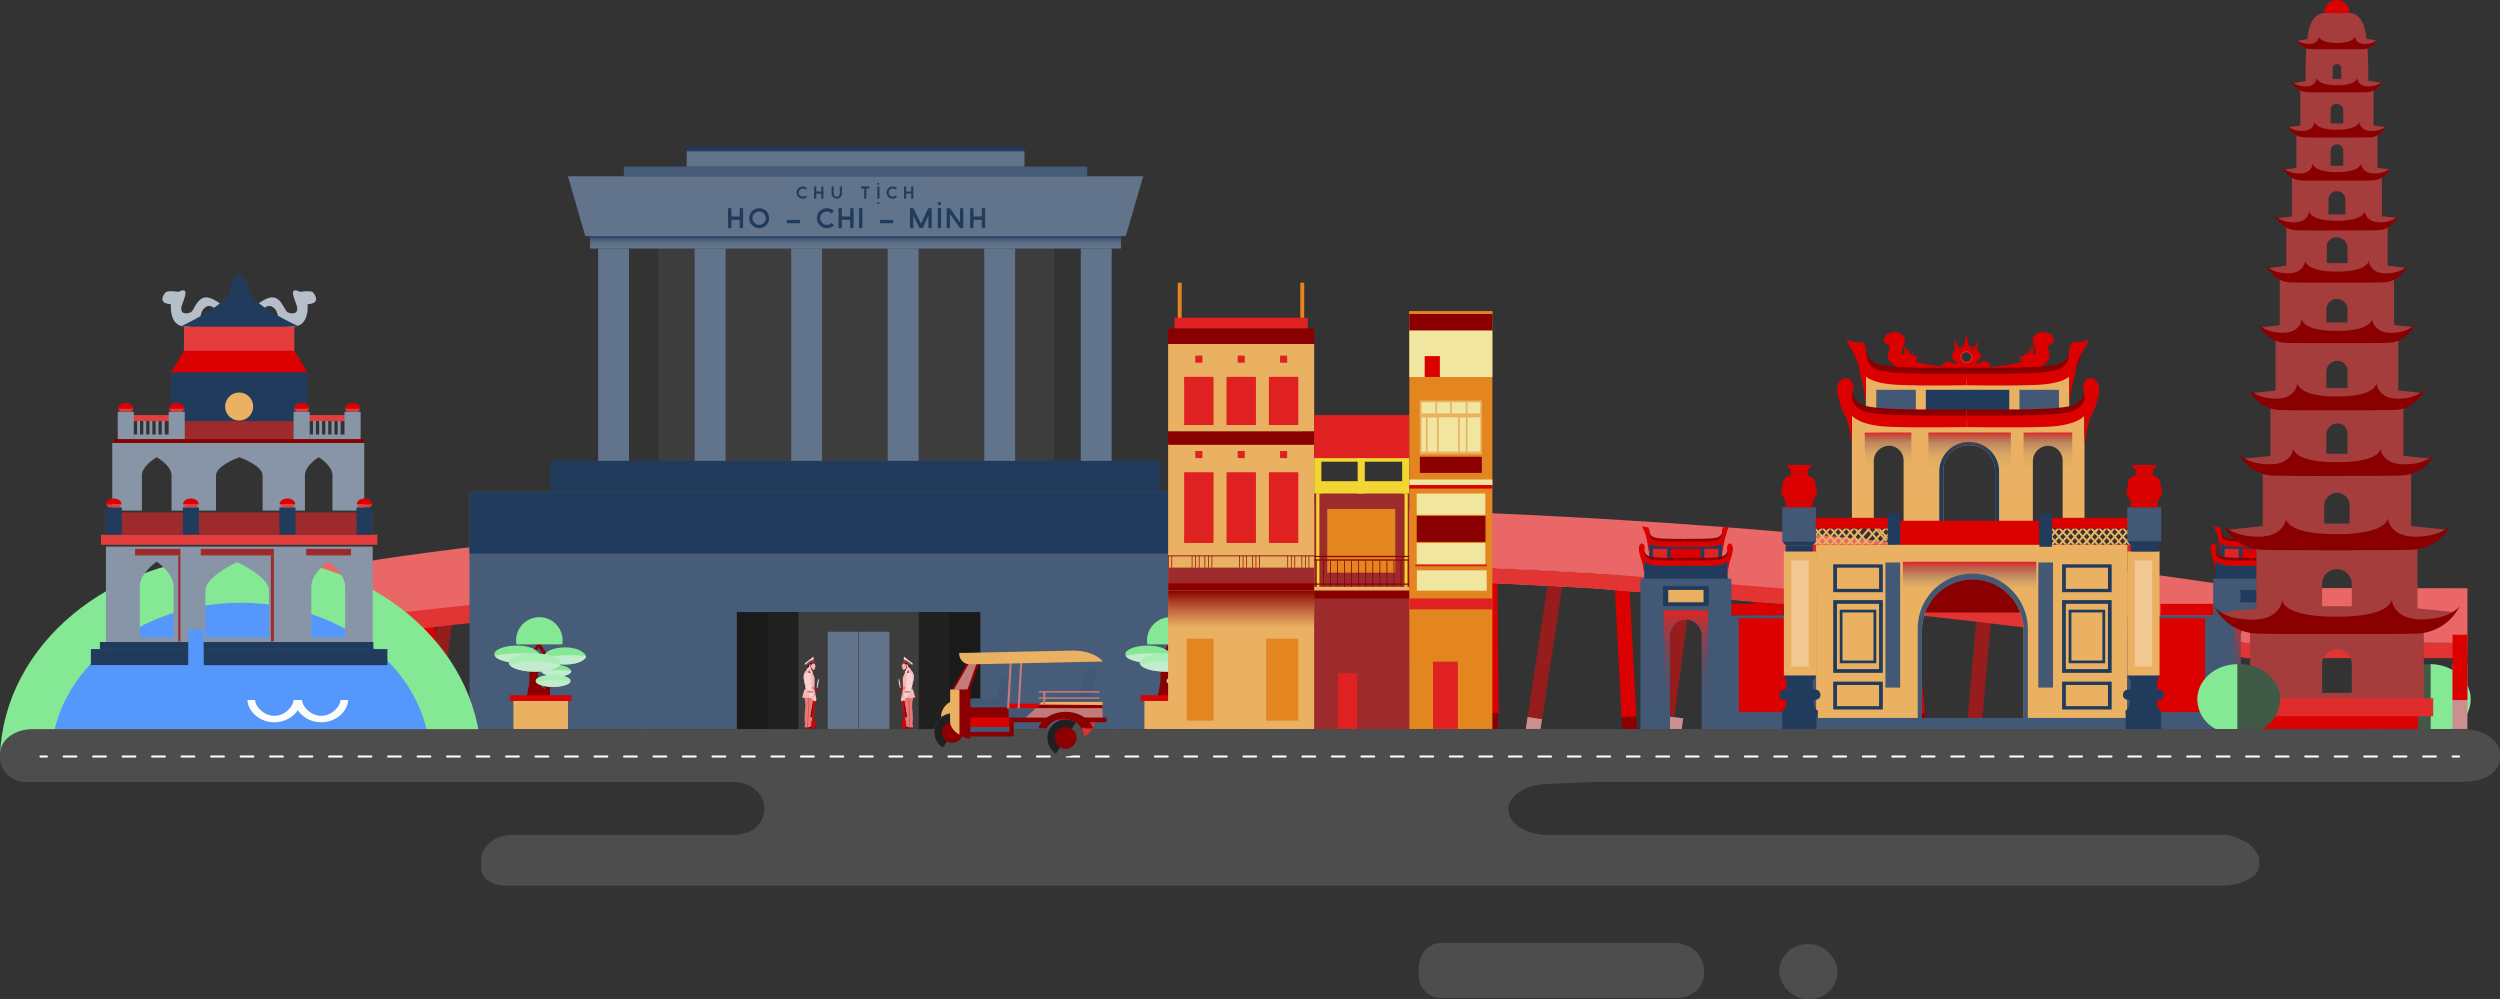 <svg xmlns="http://www.w3.org/2000/svg" xmlns:xlink="http://www.w3.org/1999/xlink" viewBox="0 0 1180.73 471.85"><rect x="0" y="0" width="1180.73" height="471.85" fill="#333333" stroke="none"/><defs><style>.cls-1,.cls-56,.cls-57{fill:none;}.cls-2{fill:#415947;}.cls-3{fill:#84e895;}.cls-4{fill:#da0100;}.cls-5{fill:#8a0000;}.cls-6{fill:#971c1c;}.cls-7{fill:#cc8f8f;}.cls-8{fill:#fff;}.cls-9{fill:#e13433;}.cls-10{fill:#e96766;}.cls-11{fill:#3d3d3d;}.cls-12{fill:#213b5c;}.cls-13{fill:#475c78;}.cls-14{fill:#61748b;}.cls-15{fill:url(#linear-gradient);}.cls-16{fill:#1a1a1a;}.cls-17{fill:#202020;}.cls-18{fill:#df2524;}.cls-19,.cls-33{fill:#ebb162;}.cls-20{fill:#425874;}.cls-21{fill:url(#linear-gradient-2);}.cls-22{fill:url(#linear-gradient-3);}.cls-23{fill:url(#linear-gradient-4);}.cls-24{fill:#f1c891;}.cls-25{fill:url(#linear-gradient-5);}.cls-26{fill:url(#linear-gradient-6);}.cls-27{fill:url(#linear-gradient-7);}.cls-28{fill:#a63d3d;}.cls-29{fill:#e02c2b;}.cls-30{fill:#c3ebce;}.cls-31{fill:#a9efb5;}.cls-32{fill:#9e2b2b;}.cls-33{opacity:0.5;}.cls-34{fill:#df2221;}.cls-35{fill:#e38620;}.cls-36{fill:url(#linear-gradient-8);}.cls-37{fill:#f3d632;}.cls-38{fill:#f1e6a0;}.cls-39{fill:#f4b5b5;}.cls-40,.cls-46{fill:#eb7878;}.cls-41{fill:#992121;}.cls-42{fill:#f8d1d1;}.cls-43{fill:#a74040;}.cls-44{fill:url(#linear-gradient-9);}.cls-45{clip-path:url(#clip-path);}.cls-46{opacity:0.75;}.cls-47{fill:#e33e3d;}.cls-48{fill:url(#linear-gradient-10);}.cls-49{clip-path:url(#clip-path-2);}.cls-50{clip-path:url(#clip-path-3);}.cls-51{fill:#5697fb;}.cls-52{fill:#fafdfb;}.cls-53{fill:#8795a7;}.cls-54{fill:#b6bec9;}.cls-55{fill:#4d4d4d;}.cls-56,.cls-57{stroke:#fff;stroke-linecap:round;stroke-linejoin:round;}.cls-57{stroke-dasharray:5.97 7.96;}.cls-58{fill:#e13130;}.cls-59{fill:#c27a7a;}</style><linearGradient id="linear-gradient" x1="404.07" y1="117.37" x2="404.07" y2="111.52" gradientUnits="userSpaceOnUse"><stop offset="0" stop-color="#61748b" stop-opacity="0"/><stop offset="0.18" stop-color="#5c7087" stop-opacity="0.08"/><stop offset="0.43" stop-color="#4e637d" stop-opacity="0.29"/><stop offset="0.74" stop-color="#384f6d" stop-opacity="0.65"/><stop offset="1" stop-color="#213b5c"/></linearGradient><linearGradient id="linear-gradient-2" x1="941.36" y1="318.36" x2="941.36" y2="268.36" gradientUnits="userSpaceOnUse"><stop offset="0.43" stop-color="#425874" stop-opacity="0"/><stop offset="0.64" stop-color="#435873" stop-opacity="0.01"/><stop offset="0.72" stop-color="#485671" stop-opacity="0.04"/><stop offset="0.78" stop-color="#51536d" stop-opacity="0.09"/><stop offset="0.82" stop-color="#5d4f66" stop-opacity="0.17"/><stop offset="0.86" stop-color="#6c4a5e" stop-opacity="0.27"/><stop offset="0.9" stop-color="#804455" stop-opacity="0.39"/><stop offset="0.93" stop-color="#973d49" stop-opacity="0.54"/><stop offset="0.96" stop-color="#b1343b" stop-opacity="0.71"/><stop offset="0.99" stop-color="#cf2a2c" stop-opacity="0.9"/><stop offset="1" stop-color="#df2524"/></linearGradient><linearGradient id="linear-gradient-3" x1="979.86" y1="318.36" x2="979.86" y2="268.36" xlink:href="#linear-gradient-2"/><linearGradient id="linear-gradient-4" x1="1016.86" y1="318.36" x2="1016.86" y2="268.36" xlink:href="#linear-gradient-2"/><linearGradient id="linear-gradient-5" x1="979.86" y1="352.36" x2="979.86" y2="329.36" gradientUnits="userSpaceOnUse"><stop offset="0.43" stop-color="#425874" stop-opacity="0"/><stop offset="0.48" stop-color="#475671" stop-opacity="0.03"/><stop offset="0.56" stop-color="#55526a" stop-opacity="0.12"/><stop offset="0.66" stop-color="#6c4a5f" stop-opacity="0.27"/><stop offset="0.77" stop-color="#8c404e" stop-opacity="0.47"/><stop offset="0.89" stop-color="#b5333a" stop-opacity="0.73"/><stop offset="1" stop-color="#df2524"/></linearGradient><linearGradient id="linear-gradient-6" x1="845.86" y1="407.36" x2="845.86" y2="352.36" gradientUnits="userSpaceOnUse"><stop offset="0" stop-color="#425874" stop-opacity="0"/><stop offset="0.1" stop-color="#475671" stop-opacity="0.03"/><stop offset="0.24" stop-color="#55526a" stop-opacity="0.12"/><stop offset="0.41" stop-color="#6c4a5f" stop-opacity="0.27"/><stop offset="0.6" stop-color="#8c404e" stop-opacity="0.47"/><stop offset="0.81" stop-color="#b5333a" stop-opacity="0.73"/><stop offset="1" stop-color="#df2524"/></linearGradient><linearGradient id="linear-gradient-7" x1="162.35" y1="407.36" x2="162.35" y2="352.36" gradientTransform="matrix(-1, 0, 0, 1, 1278.26, 0)" xlink:href="#linear-gradient-6"/><linearGradient id="linear-gradient-8" x1="586.18" y1="296.66" x2="586.18" y2="278.97" gradientUnits="userSpaceOnUse"><stop offset="0" stop-color="#9d2929" stop-opacity="0"/><stop offset="1" stop-color="#8a0000"/></linearGradient><linearGradient id="linear-gradient-9" x1="434.79" y1="395.35" x2="433.26" y2="392.7" gradientUnits="userSpaceOnUse"><stop offset="0" stop-color="#f8d1d1" stop-opacity="0"/><stop offset="0.15" stop-color="#f8d0d0" stop-opacity="0.01"/><stop offset="0.29" stop-color="#f7cccc" stop-opacity="0.06"/><stop offset="0.41" stop-color="#f6c5c5" stop-opacity="0.14"/><stop offset="0.53" stop-color="#f5bbbb" stop-opacity="0.24"/><stop offset="0.65" stop-color="#f3afaf" stop-opacity="0.38"/><stop offset="0.77" stop-color="#f1a0a0" stop-opacity="0.55"/><stop offset="0.88" stop-color="#ee8e8e" stop-opacity="0.76"/><stop offset="0.99" stop-color="#eb7979" stop-opacity="0.98"/><stop offset="1" stop-color="#eb7878"/></linearGradient><clipPath id="clip-path" transform="translate(-49.64 -64.07)"><path class="cls-1" d="M430.84,380.44a4.1,4.1,0,0,0-1.61,3.87,21.4,21.4,0,0,0,3.19,9.08,3.12,3.12,0,0,0,1.71-.73,22.59,22.59,0,0,1-1.34-5.74c-.09-2.44.09-4.75-.73-5a1.44,1.44,0,0,0-.72-.12l0-1.12Z"/></clipPath><linearGradient id="linear-gradient-10" x1="957.66" y1="395.35" x2="956.13" y2="392.7" gradientTransform="matrix(-1, 0, 0, 1, 1433.26, 0)" xlink:href="#linear-gradient-9"/><clipPath id="clip-path-2" transform="translate(-49.64 -64.07)"><path class="cls-1" d="M479.56,380.44a4.1,4.1,0,0,1,1.61,3.87,21.4,21.4,0,0,1-3.19,9.08,3.12,3.12,0,0,1-1.71-.73,22.59,22.59,0,0,0,1.34-5.74c.09-2.44-.09-4.75.73-5a1.44,1.44,0,0,1,.72-.12l0-1.12Z"/></clipPath><clipPath id="clip-path-3" transform="translate(-49.64 -64.07)"><rect class="cls-1" x="49.64" y="326.73" width="227.3" height="94.07"/></clipPath></defs><title>hanoi_colour</title><g id="Layer_1" data-name="Layer 1"><path class="cls-2" d="M1186.19,408.39h20.58a16,16,0,0,0,8.78-14c0-9.2-8.54-16.64-19.07-16.64s-19.07,7.44-19.07,16.63A16,16,0,0,0,1186.19,408.39Z" transform="translate(-49.64 -64.07)"/><path class="cls-3" d="M1197.64,377.77v30.63h10.12a16,16,0,0,0,8.78-14C1216.55,385.25,1208.1,377.84,1197.64,377.77Z" transform="translate(-49.64 -64.07)"/><rect class="cls-4" x="1089.44" y="344.97" width="6.92" height="61.09" transform="translate(-70.93 4.8) rotate(-3.58)"/><polygon class="cls-5" points="1048.79 344.29 1048.17 334.49 1041.27 334.92 1041.85 344.29 1048.79 344.29"/><polygon class="cls-4" points="976.92 344.29 972.78 278.16 965.88 278.59 969.98 344.29 976.92 344.29"/><polygon class="cls-5" points="976.92 344.29 976.45 337.12 969.54 337.55 969.98 344.29 976.92 344.29"/><rect class="cls-4" x="949.18" y="339.25" width="6.92" height="67.73" transform="translate(-80.92 28.63) rotate(-5.48)"/><polygon class="cls-5" points="909.86 344.29 909.13 336.64 902.24 337.3 902.91 344.29 909.86 344.29"/><rect class="cls-4" x="878.97" y="337.4" width="6.92" height="69.41" transform="translate(-67.77 -17.75) rotate(-2.98)"/><polygon class="cls-5" points="838.14 344.29 837.77 337.39 830.86 337.75 831.21 344.29 838.14 344.29"/><rect class="cls-4" x="813.73" y="334.26" width="6.92" height="69.41" transform="translate(-67.69 -21.14) rotate(-2.98)"/><polygon class="cls-5" points="773.07 344.29 772.75 338.31 765.84 338.67 766.13 344.29 773.07 344.29"/><rect class="cls-4" x="749.87" y="332.41" width="6.92" height="69.41" transform="matrix(1, -0.01, 0.01, 1, -52.99, -57.1)"/><polygon class="cls-5" points="707.54 344.29 707.47 336.65 700.55 336.71 700.62 344.29 707.54 344.29"/><rect class="cls-4" x="681.12" y="330.28" width="6.92" height="69.41" transform="translate(-61.19 -41.52) rotate(-1.87)"/><polygon class="cls-5" points="639.83 344.29 639.5 334.43 632.58 334.65 632.91 344.29 639.83 344.29"/><rect class="cls-4" x="622.1" y="328.61" width="6.92" height="72.38" transform="translate(-61.22 -43.45) rotate(-1.87)"/><polygon class="cls-5" points="580.82 344.29 580.55 336.55 573.64 336.77 573.89 344.29 580.82 344.29"/><rect class="cls-4" x="561.79" y="326.43" width="6.92" height="75.2" transform="translate(-71.69 -27.31) rotate(-3.65)"/><polygon class="cls-5" points="521.91 344.29 521.47 337.26 514.56 337.7 514.97 344.29 521.91 344.29"/><rect class="cls-4" x="504.05" y="324.08" width="6.92" height="78.68" transform="translate(-69.82 -34.09) rotate(-3.32)"/><polygon class="cls-5" points="463.96 344.32 463.49 336.14 456.58 336.55 457.03 344.32 463.96 344.32"/><rect class="cls-4" x="445.75" y="321.44" width="6.92" height="82.63" transform="translate(-96.94 3.97) rotate(-8.23)"/><polygon class="cls-5" points="409.65 344.29 408.57 336.7 401.72 337.69 402.65 344.29 409.65 344.29"/><rect class="cls-4" x="392.44" y="320.5" width="6.92" height="81.41" transform="translate(-97.27 -3.68) rotate(-8.23)"/><polygon class="cls-5" points="356.56 344.29 355.27 335.23 348.42 336.22 349.57 344.29 356.56 344.29"/><rect class="cls-4" x="339.27" y="319.09" width="6.92" height="82.2" transform="translate(-97.67 -11.3) rotate(-8.23)"/><polygon class="cls-5" points="303.56 344.29 302.4 336.3 295.56 337.29 296.57 344.29 303.56 344.29"/><polygon class="cls-4" points="241.74 273.78 234.75 273.78 243.94 337.29 250.79 336.3 241.74 273.78"/><polygon class="cls-5" points="251.95 344.29 250.79 336.3 243.94 337.29 244.95 344.29 251.95 344.29"/><polygon class="cls-4" points="202.04 273.78 195.04 273.78 204.23 337.29 211.08 336.3 202.04 273.78"/><polygon class="cls-5" points="212.27 344.29 211.08 336.3 204.23 337.29 205.27 344.29 212.27 344.29"/><polygon class="cls-6" points="415.37 344.29 424.4 274.01 417.55 272.77 408.37 344.29 415.37 344.29"/><polygon class="cls-7" points="415.37 344.29 415.89 340.28 409 339.32 408.37 344.29 415.37 344.29"/><polygon class="cls-6" points="471.02 344.23 464.18 342.99 473.71 268.41 480.56 269.64 471.02 344.23"/><polygon class="cls-6" points="530.35 338.71 523.51 337.47 533.05 262.88 539.89 264.12 530.35 338.71"/><polygon class="cls-7" points="471 344.29 472.02 336.44 465.17 335.2 464 344.29 471 344.29"/><polygon class="cls-7" points="529.66 344.29 530.51 337.46 523.67 336.22 522.66 344.29 529.66 344.29"/><polygon class="cls-6" points="590.82 340.12 583.98 338.88 593.52 264.3 600.36 265.54 590.82 340.12"/><polygon class="cls-7" points="590.3 344.29 590.98 338.87 584.14 337.63 583.3 344.29 590.3 344.29"/><rect class="cls-6" x="709.89" y="332.3" width="6.92" height="69.41" transform="translate(13.7 -167.22) rotate(8.65)"/><polygon class="cls-7" points="660.92 344.29 662.07 336.71 655.23 335.67 653.92 344.29 660.92 344.29"/><rect class="cls-6" x="776.12" y="335.27" width="6.92" height="69.41" transform="translate(14.9 -177.15) rotate(8.65)"/><polygon class="cls-7" points="727.6 344.29 728.3 339.68 721.46 338.64 720.6 344.29 727.6 344.29"/><rect class="cls-6" x="812.43" y="366.48" width="66.51" height="6.92" transform="matrix(0.13, -0.99, 0.99, 0.13, 315.6, 1094.03)"/><polygon class="cls-7" points="794.26 344.29 795 339.28 788.14 338.35 787.28 344.29 794.26 344.29"/><polygon class="cls-6" points="864.11 343.67 857.13 343.99 863.28 274.86 870.17 275.47 864.11 343.67"/><polygon class="cls-7" points="864.06 344.29 864.56 338.67 857.66 338.06 857.11 344.29 864.06 344.29"/><rect class="cls-6" x="981.75" y="337.23" width="6.92" height="69.41" transform="translate(-12.84 -149.84) rotate(5.08)"/><polygon class="cls-7" points="935.77 344.29 936.19 340 929.3 339.38 928.82 344.29 935.77 344.29"/><polygon class="cls-6" points="1009.75 344.29 1015.31 282.05 1008.42 281.43 1002.8 344.29 1009.75 344.29"/><polygon class="cls-7" points="1009.75 344.29 1010.31 338.36 1003.41 337.75 1002.8 344.29 1009.75 344.29"/><polygon class="cls-6" points="358.32 342.33 351.47 341.09 361.01 266.51 367.85 267.75 358.32 342.33"/><polygon class="cls-7" points="358.09 344.29 359.31 334.54 352.47 333.3 351.07 344.29 358.09 344.29"/><polygon class="cls-6" points="306.51 343.49 299.66 342.25 309.2 267.67 316.04 268.91 306.51 343.49"/><polygon class="cls-7" points="306.4 344.29 307.5 335.7 300.66 334.46 299.4 344.29 306.4 344.29"/><polygon class="cls-6" points="254.08 341.48 247.24 340.24 256.77 265.66 263.62 266.9 254.08 341.48"/><polygon class="cls-7" points="253.74 344.29 255.07 333.69 248.23 332.45 246.74 344.29 253.74 344.29"/><polygon class="cls-6" points="207.42 341.48 200.58 340.24 210.12 265.66 216.96 266.9 207.42 341.48"/><polygon class="cls-7" points="207.09 344.29 208.42 333.69 201.58 332.45 200.09 344.29 207.09 344.29"/><path class="cls-8" d="M639,356.17" transform="translate(-49.64 -64.07)"/><path class="cls-8" d="M1110.9,367.56C949.27,343.73,839,333.27,639,328.37c-259.57,0-416.23,26.68-416.23,26.68l-70.42-.13v8.44h69.89s260.61-32,416.7-27.95c61.61,1.51,114.68,3.64,163.38,6.42l160,13.16c47.26,5.22,95,11.37,148.43,19.37h85.59v-6.65Z" transform="translate(-49.64 -64.07)"/><path class="cls-9" d="M1111,367.56c-161.63-23.82-271.93-34.29-471.93-39.18-259.57,0-416.3,26.68-416.3,26.68l-86.86-.11V364h86.36S482.87,331.7,639,335.73c61.61,1.51,114.68,3.48,163.38,6.27l160,13.35c47.26,5.22,95,11.62,148.43,19.56H1215v-7.19Z" transform="translate(-49.64 -64.07)"/><path class="cls-8" d="M1123,369.38" transform="translate(-49.64 -64.07)"/><path class="cls-10" d="M1111,341.75c-161.63-23.82-271.93-34.29-471.93-39.18-259.57,0-416.3,26.68-416.3,26.68l-86.86-.13v25.81l87.35.13s223.93-26.68,415.81-26.68c61.61,1.51,115.14,3.58,163.83,6.36l145.27,11.91c47.26,5.22,109.43,13,162.82,20.91,85.33,0,104,.15,104,.15V341.9Z" transform="translate(-49.64 -64.07)"/><rect class="cls-5" x="165.67" y="313.72" width="7.01" height="30.57"/><rect class="cls-4" x="165.67" y="299.79" width="7.01" height="30.86"/><rect class="cls-5" x="125.97" y="313.72" width="7.01" height="30.57"/><rect class="cls-4" x="125.97" y="299.79" width="7.01" height="30.86"/><rect class="cls-5" x="86.26" y="313.72" width="7.01" height="30.57"/><rect class="cls-4" x="86.26" y="299.79" width="7.01" height="30.86"/><rect class="cls-7" x="1158.32" y="313.72" width="7.01" height="30.57"/><rect class="cls-4" x="1158.32" y="299.79" width="7.01" height="30.86"/><rect class="cls-7" x="1118.62" y="313.72" width="7.01" height="30.57"/><rect class="cls-4" x="1118.62" y="299.79" width="7.01" height="30.86"/><rect class="cls-7" x="1078.91" y="313.72" width="7.01" height="30.57"/><rect class="cls-4" x="1078.91" y="299.79" width="7.01" height="30.86"/><rect class="cls-11" x="310.97" y="106.57" width="187.01" height="118.39"/><rect class="cls-12" x="260.02" y="217.67" width="288.11" height="14.59"/><rect class="cls-13" x="221.73" y="232.25" width="364.7" height="112.04"/><rect class="cls-14" x="510.44" y="117.37" width="14.59" height="100.29"/><rect class="cls-14" x="464.85" y="117.37" width="14.59" height="100.29"/><rect class="cls-14" x="419.26" y="117.37" width="14.59" height="100.29"/><rect class="cls-14" x="373.68" y="117.37" width="14.59" height="100.29"/><rect class="cls-14" x="328.09" y="117.37" width="14.59" height="100.29"/><rect class="cls-14" x="282.5" y="117.37" width="14.59" height="100.29"/><rect class="cls-14" x="278.71" y="111.52" width="250.73" height="5.86"/><rect class="cls-15" x="278.71" y="111.52" width="250.73" height="5.86"/><polygon class="cls-14" points="268.23 83.25 539.92 83.25 531.72 111.52 276.43 111.52 268.23 83.25"/><rect class="cls-13" x="294.67" y="78.69" width="218.82" height="4.56"/><rect class="cls-14" x="324.3" y="71.4" width="159.55" height="7.29"/><rect class="cls-12" x="324.3" y="69.58" width="159.55" height="1.82"/><rect class="cls-12" x="221.73" y="232.25" width="364.7" height="29.18"/><rect class="cls-16" x="348" y="289.08" width="115.02" height="55.21"/><rect class="cls-17" x="362.74" y="289.08" width="85.54" height="55.21"/><rect class="cls-11" x="377.1" y="289.08" width="56.81" height="55.21"/><rect class="cls-14" x="390.92" y="298.37" width="29.18" height="45.92"/><rect class="cls-11" x="405.36" y="297.81" width="0.29" height="46.48"/><path class="cls-12" d="M400.6,162.39v9.44H399V167.9h-3.93v3.94h-1.58v-9.44h1.58v3.91H399v-3.91Z" transform="translate(-49.64 -64.07)"/><path class="cls-12" d="M412.91,167.12a4.71,4.71,0,1,1-4.72-4.72A4.71,4.71,0,0,1,412.91,167.12Zm-1.58,0a3.14,3.14,0,1,0-3.14,3.14A3.14,3.14,0,0,0,411.33,167.12Z" transform="translate(-49.64 -64.07)"/><path class="cls-12" d="M427.48,169.49h-6.23v-1.56h6.23Z" transform="translate(-49.64 -64.07)"/><path class="cls-12" d="M442.4,169.34l1.11,1.12a4.73,4.73,0,1,1,0-6.68l-1.11,1.11a3.14,3.14,0,1,0,0,4.45Z" transform="translate(-49.64 -64.07)"/><path class="cls-12" d="M452.76,162.39v9.44h-1.58V167.9h-3.93v3.94h-1.58v-9.44h1.58v3.91h3.93v-3.91Z" transform="translate(-49.64 -64.07)"/><path class="cls-12" d="M455.36,162.39h1.58v9.44h-1.58Z" transform="translate(-49.64 -64.07)"/><path class="cls-12" d="M471.5,169.49h-6.23v-1.56h6.23Z" transform="translate(-49.64 -64.07)"/><path class="cls-12" d="M489.71,171.84h-1.58V166l-2.71,5.8h-1.48L481,165.92v5.92h-1.58v-9.46h1.6l3.59,7.35,3.44-7.35h1.6Z" transform="translate(-49.64 -64.07)"/><path class="cls-12" d="M492.55,162.39h1.58v9.44h-1.58Z" transform="translate(-49.64 -64.07)"/><path class="cls-12" d="M503,171.84l-4.69-6.72v6.72h-1.58v-9.44h1.59l4.71,6.72v-6.72h1.56v9.44Z" transform="translate(-49.64 -64.07)"/><path class="cls-12" d="M514.92,162.39v9.44h-1.58V167.9h-3.93v3.94h-1.58v-9.44h1.58v3.91h3.93v-3.91Z" transform="translate(-49.64 -64.07)"/><circle class="cls-12" cx="443.7" cy="96.12" r="0.79"/><path class="cls-12" d="M430.13,156.38l.67.68a2.88,2.88,0,1,1,0-4.06l-.67.67a1.91,1.91,0,1,0,0,2.71Z" transform="translate(-49.64 -64.07)"/><path class="cls-12" d="M438.54,152.15v5.75h-1v-2.4h-2.39v2.4h-1v-5.75h1v2.38h2.39v-2.38Z" transform="translate(-49.64 -64.07)"/><path class="cls-12" d="M442.69,156.67a2.89,2.89,0,0,1-.29-1.17v-3.35h1v3.35a1.86,1.86,0,0,0,.2.77,1.27,1.27,0,0,0,1.23.67,1.26,1.26,0,0,0,1.23-.67,2,2,0,0,0,.21-.77v-3.35h1v3.35a2.89,2.89,0,0,1-.29,1.17,2.42,2.42,0,0,1-4.21,0Z" transform="translate(-49.64 -64.07)"/><path class="cls-12" d="M460.25,153.11h-1.44v4.79h-1v-4.79h-1.44v-1h3.83Z" transform="translate(-49.64 -64.07)"/><path class="cls-12" d="M464,152.15h1v5.75h-1Z" transform="translate(-49.64 -64.07)"/><path class="cls-12" d="M472.62,156.38l.67.68a2.88,2.88,0,1,1,0-4.06l-.67.67a1.91,1.91,0,1,0,0,2.71Z" transform="translate(-49.64 -64.07)"/><path class="cls-12" d="M481,152.15v5.75h-1v-2.4h-2.39v2.4h-1v-5.75h1v2.38h2.39v-2.38Z" transform="translate(-49.64 -64.07)"/><circle class="cls-12" cx="414.8" cy="86.81" r="0.48"/><circle class="cls-12" cx="414.8" cy="95.92" r="0.48"/><rect class="cls-5" x="903.42" y="269.5" width="53.86" height="19.76"/><rect class="cls-12" x="778.9" y="256.34" width="34.45" height="10.17"/><rect class="cls-18" x="780.66" y="259.22" width="6.7" height="4.51"/><rect class="cls-18" x="804.91" y="259.22" width="6.7" height="4.51"/><rect class="cls-4" x="789.06" y="259.22" width="14.13" height="4.51"/><rect class="cls-12" x="776.54" y="264.36" width="39.4" height="24.16"/><path class="cls-5" d="M829,326.91a3.43,3.43,0,0,1-2.83-3.61h-2.37a17.38,17.38,0,0,0,1.13,4.18,21.7,21.7,0,0,1,1.05,5.13c0,.31.17,1,.17,1v-6s1.14,2.2,6.41,2.45,13,.06,13,.06v-2.51C839.81,327.53,832.2,327.71,829,326.91Z" transform="translate(-49.64 -64.07)"/><path class="cls-5" d="M865.55,323.3a3.43,3.43,0,0,1-2.83,3.61c-3.17.8-11.46.62-17.18.62V330s8.36.18,13.63-.06,6.41-2.45,6.41-2.45v6s.14-.65.17-1a21.7,21.7,0,0,1,1.05-5.13,17.38,17.38,0,0,0,1.13-4.18Z" transform="translate(-49.64 -64.07)"/><path class="cls-4" d="M826,333.89a21.7,21.7,0,0,0-1.05-5.13,17.86,17.86,0,0,1-1.28-6c.1-1,.75-2.21,1.64-2s1.33,1.73,1,2.74a3.59,3.59,0,0,0,2.68,4.67c3.17.8,10.79.62,16.51.62v2.51s-7.69.18-13-.06-6.41-2.45-6.41-2.45v6S826,334.21,826,333.89Z" transform="translate(-49.64 -64.07)"/><path class="cls-4" d="M865.74,333.89a21.7,21.7,0,0,1,1.05-5.13,17.86,17.86,0,0,0,1.28-6c-.1-1-.75-2.21-1.64-2s-1.33,1.73-1,2.74a3.59,3.59,0,0,1-2.68,4.67c-3.17.8-11.46.62-17.18.62v2.51s8.36.18,13.63-.06,6.41-2.45,6.41-2.45v6S865.71,334.21,865.74,333.89Z" transform="translate(-49.64 -64.07)"/><path class="cls-5" d="M831.06,317.91a3.4,3.4,0,0,1-2.48-3.61H826.5a19.31,19.31,0,0,0,1,4.18,24.39,24.39,0,0,1,.92,5.13c0,.31.15,1,.15,1v-6s1,2.2,5.62,2.45,11.38.06,11.38.06v-2.51C840.54,318.53,833.85,318.71,831.06,317.91Z" transform="translate(-49.64 -64.07)"/><path class="cls-5" d="M863.13,314.3a3.4,3.4,0,0,1-2.48,3.61c-2.78.8-10.06.62-15.09.62V321s7.34.18,12-.06,5.62-2.45,5.62-2.45v6s.12-.65.15-1a24.39,24.39,0,0,1,.92-5.13,19.31,19.31,0,0,0,1-4.18Z" transform="translate(-49.64 -64.07)"/><path class="cls-4" d="M828.41,324.9s-.37-2.74-.75-4.44a9.83,9.83,0,0,1-.2-1.33c-.27-3.21-2.21-5.64-2.13-6.58,2.24.85,1.92.34,2.7.55.24.33.32.41.5,1.36s-.25,3.95,2.53,4.75,9.47.62,14.5.62v2.51s-6.75.18-11.38-.06-5.65-1.85-5.65-1.85l0,5.45S828.44,325.21,828.41,324.9Z" transform="translate(-49.64 -64.07)"/><path class="cls-4" d="M863.12,324.9s.37-2.74.75-4.44a9.83,9.83,0,0,0,.2-1.33c.27-3.21,2.21-5.64,2.13-6.58-2.24.85-1.92.34-2.7.55-.24.33-.32.41-.5,1.36s.25,3.95-2.53,4.75-9.88.62-14.91.62v2.51s7.16.18,11.79-.06,5.65-1.85,5.65-1.85l0,5.45S863.09,325.21,863.12,324.9Z" transform="translate(-49.64 -64.07)"/><rect class="cls-12" x="1048.87" y="256.34" width="34.45" height="10.17"/><rect class="cls-18" x="1050.64" y="259.22" width="6.7" height="4.51"/><rect class="cls-18" x="1074.88" y="259.22" width="6.7" height="4.51"/><rect class="cls-4" x="1059.03" y="259.22" width="14.13" height="4.51"/><rect class="cls-12" x="1046.51" y="264.36" width="39.4" height="24.16"/><path class="cls-5" d="M1099,326.91a3.43,3.43,0,0,1-2.83-3.61h-2.37a17.38,17.38,0,0,0,1.13,4.18,21.7,21.7,0,0,1,1.05,5.13c0,.31.17,1,.17,1v-6s1.14,2.2,6.41,2.45,13,.06,13,.06v-2.51C1109.79,327.53,1102.17,327.71,1099,326.91Z" transform="translate(-49.64 -64.07)"/><path class="cls-5" d="M1135.52,323.3a3.43,3.43,0,0,1-2.83,3.61c-3.17.8-11.46.62-17.18.62V330s8.36.18,13.63-.06,6.41-2.45,6.41-2.45v6s.14-.65.17-1a21.7,21.7,0,0,1,1.05-5.13,17.38,17.38,0,0,0,1.13-4.18Z" transform="translate(-49.64 -64.07)"/><path class="cls-4" d="M1096,333.89a21.7,21.7,0,0,0-1.05-5.13,17.86,17.86,0,0,1-1.28-6c.1-1,.75-2.21,1.64-2s1.33,1.73,1,2.74a3.59,3.59,0,0,0,2.68,4.67c3.17.8,10.79.62,16.51.62v2.51s-7.69.18-13-.06-6.41-2.45-6.41-2.45v6S1096,334.21,1096,333.89Z" transform="translate(-49.64 -64.07)"/><path class="cls-4" d="M1135.71,333.89a21.7,21.7,0,0,1,1.05-5.13,17.86,17.86,0,0,0,1.28-6c-.1-1-.75-2.21-1.64-2s-1.33,1.73-1,2.74a3.59,3.59,0,0,1-2.68,4.67c-3.17.8-11.46.62-17.18.62v2.51s8.36.18,13.63-.06,6.41-2.45,6.41-2.45v6S1135.68,334.21,1135.71,333.89Z" transform="translate(-49.64 -64.07)"/><path class="cls-5" d="M1101,317.91a3.4,3.4,0,0,1-2.48-3.61h-2.08a19.31,19.31,0,0,0,1,4.18,24.39,24.39,0,0,1,.92,5.13c0,.31.15,1,.15,1v-6s1,2.2,5.62,2.45,11.38.06,11.38.06v-2.51C1110.51,318.53,1103.82,318.71,1101,317.91Z" transform="translate(-49.64 -64.07)"/><path class="cls-5" d="M1133.1,314.3a3.4,3.4,0,0,1-2.48,3.61c-2.78.8-10.06.62-15.09.62V321s7.34.18,12-.06,5.62-2.45,5.62-2.45v6s.12-.65.15-1a24.39,24.39,0,0,1,.92-5.13,19.31,19.31,0,0,0,1-4.18Z" transform="translate(-49.64 -64.07)"/><path class="cls-4" d="M1098.38,324.9s-.37-2.74-.75-4.44a9.83,9.83,0,0,1-.2-1.33c-.27-3.21-2.21-5.64-2.13-6.58,2.24.85,1.92.34,2.7.55.24.33.32.41.5,1.36s-.25,3.95,2.53,4.75,9.47.62,14.5.62v2.51s-6.75.18-11.38-.06-5.65-1.85-5.65-1.85l0,5.45S1098.41,325.21,1098.38,324.9Z" transform="translate(-49.64 -64.07)"/><path class="cls-4" d="M1133.09,324.9s.37-2.74.75-4.44a9.83,9.83,0,0,0,.2-1.33c.27-3.21,2.21-5.64,2.13-6.58-2.24.85-1.92.34-2.7.55-.24.33-.32.41-.5,1.36s.25,3.95-2.53,4.75-9.88.62-14.91.62v2.51s7.16.18,11.79-.06,5.65-1.85,5.65-1.85l0,5.45S1133.06,325.21,1133.09,324.9Z" transform="translate(-49.64 -64.07)"/><rect class="cls-19" x="924.69" y="311.62" width="0.94" height="12.21" transform="translate(393.07 -597.29) rotate(41.49)"/><rect class="cls-19" x="928.63" y="311.41" width="0.94" height="12.21" transform="translate(393.92 -599.96) rotate(41.49)"/><rect class="cls-19" x="932.39" y="311.41" width="0.94" height="12.21" transform="translate(394.86 -602.45) rotate(41.49)"/><rect class="cls-19" x="935.91" y="311.69" width="0.94" height="12.21" transform="translate(395.93 -604.71) rotate(41.49)"/><rect class="cls-19" x="938.4" y="313.13" width="0.94" height="12.21" transform="translate(397.51 -606) rotate(41.49)"/><rect class="cls-19" x="940.9" y="314.55" width="0.94" height="12.21" transform="translate(399.08 -607.3) rotate(41.49)"/><rect class="cls-19" x="917.17" y="311.62" width="0.94" height="12.21" transform="translate(391.18 -592.31) rotate(41.49)"/><rect class="cls-19" x="913.4" y="311.62" width="0.94" height="12.21" transform="translate(390.24 -589.82) rotate(41.49)"/><rect class="cls-19" x="908.79" y="308.34" width="0.94" height="12.21" transform="translate(386.9 -587.58) rotate(41.49)"/><rect class="cls-19" x="909.58" y="311.69" width="0.94" height="12.21" transform="translate(389.32 -587.27) rotate(41.49)"/><rect class="cls-19" x="920.99" y="311.55" width="0.94" height="12.21" transform="translate(392.09 -594.86) rotate(41.49)"/><rect class="cls-19" x="923.95" y="312.45" width="0.94" height="12.21" transform="translate(393.43 -596.6) rotate(41.49)"/><rect class="cls-19" x="921.05" y="311.41" width="0.94" height="12.21" transform="translate(1772.5 -119.28) rotate(138.51)"/><rect class="cls-19" x="917.29" y="311.41" width="0.94" height="12.21" transform="translate(1765.92 -116.79) rotate(138.51)"/><rect class="cls-19" x="913.78" y="311.69" width="0.94" height="12.21" transform="translate(1759.95 -113.98) rotate(138.51)"/><rect class="cls-19" x="910.25" y="311.96" width="0.94" height="12.21" transform="translate(1753.97 -111.17) rotate(138.51)"/><rect class="cls-19" x="908.79" y="314.55" width="0.94" height="12.21" transform="translate(1753.12 -105.67) rotate(138.51)"/><rect class="cls-19" x="932.52" y="311.62" width="0.94" height="12.21" transform="matrix(-0.75, 0.66, -0.66, -0.75, 1792.69, -126.52)"/><rect class="cls-19" x="936.28" y="311.62" width="0.94" height="12.21" transform="matrix(-0.75, 0.66, -0.66, -0.75, 1799.27, -129.01)"/><rect class="cls-19" x="940.9" y="308.34" width="0.94" height="12.21" transform="translate(1805.17 -137.81) rotate(138.51)"/><rect class="cls-19" x="940.1" y="311.69" width="0.94" height="12.21" transform="translate(1806 -131.42) rotate(138.51)"/><rect class="cls-19" x="928.7" y="311.55" width="0.94" height="12.21" transform="translate(1785.96 -124.11) rotate(138.51)"/><rect class="cls-19" x="925.06" y="311.69" width="0.94" height="12.21" transform="translate(1779.69 -121.45) rotate(138.51)"/><rect class="cls-19" x="1036.43" y="311.62" width="0.94" height="12.21" transform="translate(421.11 -671.33) rotate(41.49)"/><rect class="cls-19" x="1040.37" y="311.41" width="0.94" height="12.21" transform="translate(421.97 -673.99) rotate(41.49)"/><rect class="cls-19" x="1044.14" y="311.41" width="0.94" height="12.21" transform="translate(422.91 -676.48) rotate(41.49)"/><rect class="cls-19" x="1047.65" y="311.69" width="0.94" height="12.21" transform="translate(423.98 -678.74) rotate(41.49)"/><rect class="cls-19" x="1050.14" y="313.13" width="0.94" height="12.21" transform="translate(425.55 -680.03) rotate(41.49)"/><rect class="cls-19" x="1052.64" y="314.55" width="0.94" height="12.21" transform="translate(427.12 -681.33) rotate(41.49)"/><rect class="cls-19" x="1028.91" y="311.62" width="0.94" height="12.21" transform="translate(419.23 -666.34) rotate(41.49)"/><rect class="cls-19" x="1025.15" y="311.62" width="0.94" height="12.21" transform="translate(418.28 -663.85) rotate(41.49)"/><rect class="cls-19" x="1020.53" y="308.34" width="0.94" height="12.21" transform="translate(414.95 -661.61) rotate(41.49)"/><rect class="cls-19" x="1021.32" y="311.69" width="0.94" height="12.21" transform="translate(417.37 -661.3) rotate(41.49)"/><rect class="cls-19" x="1032.73" y="311.55" width="0.94" height="12.21" transform="translate(420.14 -668.89) rotate(41.49)"/><rect class="cls-19" x="1035.7" y="312.45" width="0.94" height="12.21" transform="translate(421.48 -670.63) rotate(41.49)"/><rect class="cls-19" x="1032.79" y="311.41" width="0.94" height="12.21" transform="translate(1967.93 -193.32) rotate(138.51)"/><rect class="cls-19" x="1029.03" y="311.41" width="0.94" height="12.21" transform="translate(1961.35 -190.83) rotate(138.51)"/><rect class="cls-19" x="1025.52" y="311.69" width="0.94" height="12.21" transform="translate(1955.39 -188.01) rotate(138.51)"/><rect class="cls-19" x="1022" y="311.96" width="0.94" height="12.21" transform="translate(1949.41 -185.21) rotate(138.51)"/><rect class="cls-19" x="1020.53" y="314.55" width="0.94" height="12.21" transform="translate(1948.56 -179.7) rotate(138.51)"/><rect class="cls-19" x="1044.26" y="311.62" width="0.94" height="12.21" transform="translate(1988.13 -200.55) rotate(138.51)"/><rect class="cls-19" x="1048.02" y="311.62" width="0.94" height="12.21" transform="translate(1994.71 -203.04) rotate(138.51)"/><rect class="cls-19" x="1052.64" y="308.34" width="0.94" height="12.21" transform="translate(2000.61 -211.84) rotate(138.51)"/><rect class="cls-19" x="1051.84" y="311.69" width="0.94" height="12.21" transform="translate(2001.44 -205.45) rotate(138.51)"/><rect class="cls-19" x="1040.44" y="311.55" width="0.94" height="12.21" transform="translate(1981.39 -198.14) rotate(138.51)"/><rect class="cls-19" x="1036.8" y="311.69" width="0.94" height="12.21" transform="translate(1975.12 -195.49) rotate(138.51)"/><path class="cls-19" d="M1029.68,312.39h4.47V260.27H924.28v52.12h10.33V281.86a7.25,7.25,0,0,1,7.21-7.28,6.81,6.81,0,0,1,4.95,2.14,7.09,7.09,0,0,1,1.92,5.14v30.54h18.78V286.06A11.85,11.85,0,0,1,979,274.35h1.26a12,12,0,0,1,11.64,11.71v26.33h17.84V281.86a7.25,7.25,0,0,1,7.21-7.28,6.81,6.81,0,0,1,4.95,2.14,7.09,7.09,0,0,1,1.92,5.14v30.54Z" transform="translate(-49.64 -64.07)"/><path class="cls-12" d="M967.48,310.16v-24.1A11.85,11.85,0,0,1,979,274.35h1.26a12,12,0,0,1,11.64,11.71v24.1h1.88V286.49a13.94,13.94,0,0,0-4.23-9.7,14.37,14.37,0,0,0-10-4,14,14,0,0,0-14,13.73v23.67Z" transform="translate(-49.64 -64.07)"/><rect class="cls-20" x="817.08" y="290.59" width="40.66" height="53.7"/><rect class="cls-18" x="855.47" y="257.23" width="152.92" height="4.69"/><rect class="cls-4" x="821.25" y="292" width="23.56" height="44.3"/><rect class="cls-4" x="897.42" y="245.93" width="65.78" height="12.31"/><rect class="cls-12" x="891.52" y="242.5" width="5.91" height="15.75"/><path class="cls-21" d="M952.36,268.36v50h-4V281.86a7,7,0,0,0-1.76-5.14,6.9,6.9,0,0,0-5-2.14,7.28,7.28,0,0,0-7.25,7.28v36.51h-4v-50Z" transform="translate(-49.64 -64.07)"/><path class="cls-22" d="M999.36,268.36v50h-7v-32.3c0-6.23-5.88-11.7-12.12-11.7H979a11.94,11.94,0,0,0-11.62,11.7v32.3h-7v-50Z" transform="translate(-49.64 -64.07)"/><path class="cls-23" d="M1028.36,268.36v50h-5V281.86a6.6,6.6,0,0,0-6.72-7.28,7.31,7.31,0,0,0-7.28,7.28v36.51h-4v-50Z" transform="translate(-49.64 -64.07)"/><rect class="cls-19" x="842.51" y="260.44" width="15.23" height="58.66"/><rect class="cls-24" x="846" y="264.75" width="8.25" height="50.04"/><rect class="cls-12" x="843.34" y="257.55" width="12.81" height="2.89"/><polygon class="cls-12" points="856.14 257.56 843.34 257.56 841.73 255.61 857.75 255.61 856.14 257.56"/><rect class="cls-12" x="843.67" y="321.7" width="12.48" height="3.85"/><polygon class="cls-12" points="856.15 321.7 843.67 321.7 842.51 319.11 857.75 319.11 856.15 321.7"/><rect class="cls-20" x="841.73" y="239.57" width="16.01" height="16.04"/><path class="cls-19" d="M1054.36,321.36v87H1005c0-.94.4-2.35.4-3.83V361.82a24.67,24.67,0,0,0-2.17-9.85,23.31,23.31,0,0,0-5-7.28A23.79,23.79,0,0,0,959.35,352a24.24,24.24,0,0,0-2,9.85v42.72c0,1.48-.53,2.89-.25,3.83H907.36v-87Z" transform="translate(-49.64 -64.07)"/><rect class="cls-4" x="857.56" y="244.56" width="33.96" height="5.12"/><rect class="cls-4" x="843.34" y="236.82" width="12.81" height="2.75"/><polygon class="cls-4" points="856.15 236.82 843.33 236.82 841.35 233.05 858.14 233.05 856.15 236.82"/><rect class="cls-4" x="842" y="224.57" width="15.48" height="9.96" rx="4" ry="4"/><path class="cls-4" d="M843.21,229.55h13.07a1.86,1.86,0,0,1,1.86,1.86V233a0,0,0,0,1,0,0H841.35a0,0,0,0,1,0,0v-1.63A1.86,1.86,0,0,1,843.21,229.55Z"/><rect class="cls-4" x="845.67" y="222.07" width="8.16" height="2.5"/><polygon class="cls-4" points="853.83 222.07 845.67 222.07 843.75 219.57 855.74 219.57 853.83 222.07"/><rect class="cls-12" x="841.75" y="336.62" width="16.76" height="7.62"/><path class="cls-12" d="M909.4,392.25s.25-2.63-3.25-2.63H893.34c-3.51,0-3.22,2.63-3.22,2.63s-.26,2.57,3.23,2.57c.19,4.45-1.88,4.77-1.88,4.77v1.53H908.2v-1.53s-2.16-.44-2-4.89C909.72,394.7,909.4,392.25,909.4,392.25Z" transform="translate(-49.64 -64.07)"/><rect class="cls-12" x="865.81" y="266.53" width="23.42" height="13.16"/><rect class="cls-12" x="865.81" y="283.43" width="23.42" height="34.35"/><rect class="cls-19" x="867.58" y="285.19" width="19.89" height="30.82"/><rect class="cls-12" x="868.9" y="287.96" width="17.24" height="25.29"/><rect class="cls-19" x="870.2" y="289.26" width="14.64" height="22.7"/><rect class="cls-19" x="867.58" y="268.11" width="19.89" height="10"/><rect class="cls-12" x="865.81" y="321.93" width="23.42" height="13.16"/><rect class="cls-19" x="867.58" y="323.51" width="19.89" height="10"/><rect class="cls-19" x="881.22" y="177.78" width="96.07" height="22.3"/><rect class="cls-20" x="886.15" y="184.1" width="18.68" height="9.89"/><rect class="cls-20" x="953.76" y="184.1" width="18.68" height="9.89"/><rect class="cls-12" x="909.55" y="184.1" width="39.41" height="9.89"/><rect class="cls-20" x="890.48" y="265.66" width="6.94" height="59.09"/><path class="cls-5" d="M932.23,256.09c-6.6-1.31-8-5.14-7.89-7.91h-6.61c.64,3.18,1.89,7.2,3.15,9.16,1.93,3,2.93,11.24,2.93,11.24.09.69.47,2.12.47,2.12V257.45s3.18,4.83,17.86,5.36,36.13.14,36.13.14v-5.5C962.31,257.45,941.07,257.83,932.23,256.09Z" transform="translate(-49.64 -64.07)"/><path class="cls-5" d="M1034.07,248.17c.08,2.77-1.28,6.6-7.89,7.91-8.84,1.75-31.95,1.36-47.91,1.36V263s23.32.4,38-.14,17.86-5.36,17.86-5.36v13.24s.38-1.43.47-2.12c0,0,1-8.23,2.93-11.24,1.26-2,2.51-6,3.15-9.16Z" transform="translate(-49.64 -64.07)"/><path class="cls-25" d="M1011.36,329.36v23H1003a21.21,21.21,0,0,0-4.92-7.47,23.58,23.58,0,0,0-16.93-7,23.25,23.25,0,0,0-22,14.5H948.36v-23Z" transform="translate(-49.64 -64.07)"/><path class="cls-20" d="M999.61,342.64A25.88,25.88,0,0,0,955.36,361v45.81c0,.56-.13.61-.13,1.55h1.88c0-.94.25-3.31.25-3.83V361.82a24,24,0,1,1,48,0v42.72c0,1.48-.39,2.89-.4,3.83h2.4V361A26,26,0,0,0,999.61,342.64Z" transform="translate(-49.64 -64.07)"/><rect class="cls-20" x="857.9" y="339.08" width="147.26" height="5.21"/><rect class="cls-4" x="817.08" y="285.19" width="25.25" height="5.4"/><path class="cls-20" d="M867.36,337.36v71h-14V364.59A7.82,7.82,0,0,0,851.2,359a7.32,7.32,0,0,0-5.32-2.32,7.6,7.6,0,0,0-7.51,7.91v43.77h-14v-71Z" transform="translate(-49.64 -64.07)"/><path class="cls-26" d="M856.36,352.36v55h-3V364.59A7.82,7.82,0,0,0,851.2,359a7.32,7.32,0,0,0-5.32-2.32,7.6,7.6,0,0,0-7.51,7.91v42.77h-3v-55Z" transform="translate(-49.64 -64.07)"/><rect class="cls-12" x="785.44" y="276.8" width="21.6" height="9.48"/><rect class="cls-19" x="787.91" y="278.63" width="16.66" height="5.82"/><rect class="cls-20" x="1054.34" y="354.67" width="40.91" height="53.7" transform="translate(2099.95 698.96) rotate(-180)"/><rect class="cls-4" x="1017.86" y="308.64" width="37.36" height="5.12" transform="translate(2023.45 558.32) rotate(-180)"/><rect class="cls-4" x="1067.52" y="356.08" width="23.56" height="44.3" transform="translate(2108.96 692.37) rotate(-180)"/><rect class="cls-12" x="1012.84" y="306.57" width="5.91" height="15.75" transform="translate(1981.95 564.81) rotate(-180)"/><rect class="cls-19" x="1054.34" y="324.52" width="15.23" height="58.66" transform="translate(2074.28 643.62) rotate(-180)"/><rect class="cls-24" x="1057.83" y="328.83" width="8.25" height="50.04" transform="translate(2074.28 643.62) rotate(-180)"/><rect class="cls-12" x="1055.94" y="321.63" width="12.81" height="2.89" transform="translate(2075.05 582.07) rotate(-180)"/><polygon class="cls-12" points="1006.31 257.56 1019.12 257.56 1020.72 255.61 1004.71 255.61 1006.31 257.56"/><rect class="cls-12" x="1055.94" y="385.77" width="12.48" height="3.85" transform="translate(2074.72 711.32) rotate(-180)"/><polygon class="cls-12" points="1006.3 321.7 1018.79 321.7 1019.94 319.11 1004.71 319.11 1006.3 321.7"/><rect class="cls-20" x="1054.34" y="303.64" width="16.01" height="16.04" transform="translate(2075.06 559.25) rotate(-180)"/><rect class="cls-4" x="1055.94" y="300.89" width="12.81" height="2.75" transform="translate(2075.05 540.46) rotate(-180)"/><polygon class="cls-4" points="1006.31 236.82 1019.12 236.82 1021.1 233.05 1004.31 233.05 1006.31 236.82"/><rect class="cls-4" x="1054.61" y="288.65" width="15.48" height="9.96" rx="4" ry="4" transform="translate(2075.06 523.18) rotate(180)"/><path class="cls-4" d="M1053.95,293.62h16.79a0,0,0,0,1,0,0v1.63a1.86,1.86,0,0,1-1.86,1.86h-13.07a1.86,1.86,0,0,1-1.86-1.86v-1.63A0,0,0,0,1,1053.95,293.62Z" transform="translate(2075.05 526.67) rotate(180)"/><rect class="cls-4" x="1058.27" y="286.14" width="8.16" height="2.5" transform="translate(2075.05 510.72) rotate(-180)"/><polygon class="cls-4" points="1008.63 222.07 1016.78 222.07 1018.7 219.57 1006.72 219.57 1008.63 222.07"/><rect class="cls-12" x="1053.58" y="400.69" width="16.76" height="7.67" transform="translate(2074.28 744.98) rotate(-180)"/><path class="cls-12" d="M1052.32,392.25s-.25-2.63,3.25-2.63h12.81c3.51,0,3.22,2.63,3.22,2.63s.26,2.57-3.23,2.57c-.19,4.45,1.88,4.77,1.88,4.77v1.53h-16.72v-1.53s2.16-.44,2-4.89C1052,394.7,1052.32,392.25,1052.32,392.25Z" transform="translate(-49.64 -64.07)"/><rect class="cls-12" x="1023.56" y="330.6" width="23.42" height="13.16" transform="translate(2020.89 610.29) rotate(-180)"/><rect class="cls-12" x="1023.56" y="347.5" width="23.42" height="34.35" transform="translate(2020.89 665.28) rotate(-180)"/><rect class="cls-19" x="1025.32" y="349.27" width="19.89" height="30.82" transform="translate(2020.89 665.28) rotate(-180)"/><rect class="cls-12" x="1026.64" y="352.03" width="17.24" height="25.29" transform="translate(2020.89 665.28) rotate(-180)"/><rect class="cls-19" x="1027.94" y="353.33" width="14.64" height="22.7" transform="translate(2020.89 665.28) rotate(-180)"/><rect class="cls-19" x="1025.32" y="332.18" width="19.89" height="10" transform="translate(2020.89 610.29) rotate(-180)"/><rect class="cls-12" x="1023.56" y="386" width="23.42" height="13.16" transform="translate(2020.89 721.09) rotate(-180)"/><rect class="cls-19" x="1025.32" y="387.58" width="19.89" height="10" transform="translate(2020.89 721.09) rotate(-180)"/><rect class="cls-20" x="1012.32" y="329.74" width="6.94" height="59.09" transform="translate(1981.95 654.48) rotate(-180)"/><rect class="cls-4" x="1070" y="349.27" width="25.25" height="5.4" transform="translate(2115.61 639.86) rotate(-180)"/><path class="cls-20" d="M1094.9,337.36v71h13V364.59a8.26,8.26,0,0,1,8.16-7.91,7.87,7.87,0,0,1,7.84,7.91v43.77h13v-71Z" transform="translate(-49.64 -64.07)"/><path class="cls-27" d="M1104.9,352.36v55h3V364.59a8.26,8.26,0,0,1,8.16-7.91,7.87,7.87,0,0,1,7.84,7.91v42.77h3v-55Z" transform="translate(-49.64 -64.07)"/><rect class="cls-20" x="1105.29" y="340.87" width="21.6" height="9.48" transform="translate(2182.54 627.15) rotate(-180)"/><rect class="cls-12" x="1107.76" y="342.7" width="16.66" height="5.82" transform="translate(2182.54 627.15) rotate(-180)"/><path class="cls-4" d="M989.57,236.69c-.12-1.36-1.46-1.87-2.88-1.95s-1.64.83-2.31,1-1.29.07-1.42-.54,1.47-1,2-2.08a2,2,0,0,0-.25-2.33c-.31-.13-.71-.23-.74-.66s-.26-.41-.63-.53-.26-.36,0-1.06a4.48,4.48,0,0,0,.5-1.7c0-.45-.45-.73-.53-1.11s-.33,0-.38.56a1.68,1.68,0,0,1-.28,1.06c-.28.45-.46.17-.91.79s-.25.84-.58,1-.55-.28-.36-.77a.93.93,0,0,0-.07-1c-.17-.3-.2-.38-.38.2s-.79.38-1-.08.18-1.09,0-1.52a2.7,2.7,0,0,1-.56-1.84c0-.78-.12-.74-.28-1s0-.73-.35-.68-.17,1-.25,1.65-.55,1-.63,1.47.21.68.26,1-.38.51-.46.88.13.55-.25.6-.46-.38-.53-.56.21-.51-.24-.28-.4,1.53-.59,1.65-.6-.27-.75-1.09-1-1.24-1.27-1.8-.18-1.33-.68-.59.38,3.1.18,3.78-1.68,1.65-1.33,3.19A4.47,4.47,0,0,0,973,234.8c.41.24.8.27.8.62s-.38.56-1.12.44-1.71-1.59-3.75-.86-2.72,3.24-2.72,3.24l.24,1.11h23.11A17.6,17.6,0,0,0,989.57,236.69ZM978.34,235a2.3,2.3,0,1,1,2.3-2.3A2.3,2.3,0,0,1,978.34,235Z" transform="translate(-49.64 -64.07)"/><ellipse class="cls-4" cx="894.66" cy="160.26" rx="4.91" ry="3.39"/><path class="cls-4" d="M942.2,225.68s.45.05-.36,3.4-.72,4.52.5,5.79,3.83,3.79,6.88,3.79c2.24,0,13.88.37,18.69,0,1.74-.13.57-1.28.57-1.28s-20.4-1.71-20.68-7c.22-2.31,1.63-3.36,1.43-6.07" transform="translate(-49.64 -64.07)"/><ellipse class="cls-4" cx="900.06" cy="170.66" rx="4.97" ry="3.45"/><path class="cls-4" d="M954.22,234.37s1.52-1.64,1.1-2.32c-.17-.18-.09.15-.64.3a1.12,1.12,0,0,1-1.35-.39,2.74,2.74,0,0,1-.37-1.36c0-.45-.39-.06-.5.35a2.47,2.47,0,0,0,0,1.75A9.13,9.13,0,0,0,954.22,234.37Z" transform="translate(-49.64 -64.07)"/><path class="cls-4" d="M949.21,232a10.82,10.82,0,0,1-.29-3.25c.25-.8.54-1.07.93-1s.32.45.12.58a.59.59,0,0,0-.28.68,7.06,7.06,0,0,0,.37.66s.11.25.33,0,.07-.41.36-.57.66,0,.5.3a1.54,1.54,0,0,0-.18,1c.05.4.53.14.61.34a3.1,3.1,0,0,1-.11,1.26C951.49,232,949.21,232,949.21,232Z" transform="translate(-49.64 -64.07)"/><ellipse class="cls-4" cx="965.01" cy="160.26" rx="4.91" ry="3.39"/><path class="cls-4" d="M1016.74,225.68s-.45.05.36,3.4.72,4.52-.5,5.79-3.83,3.79-6.88,3.79c-2.24,0-13.88.37-18.69,0-1.74-.13-.57-1.28-.57-1.28s20.4-1.71,20.68-7c-.22-2.31-1.63-3.36-1.43-6.07" transform="translate(-49.64 -64.07)"/><ellipse class="cls-4" cx="959.61" cy="170.66" rx="4.97" ry="3.45"/><path class="cls-4" d="M1004.72,234.37s-1.52-1.64-1.1-2.32c.17-.18.09.15.64.3a1.12,1.12,0,0,0,1.35-.39,2.74,2.74,0,0,0,.37-1.36c0-.45.39-.06.5.35a2.47,2.47,0,0,1,0,1.75A9.13,9.13,0,0,1,1004.72,234.37Z" transform="translate(-49.64 -64.07)"/><path class="cls-4" d="M1009.73,232a10.82,10.82,0,0,0,.29-3.25c-.25-.8-.54-1.07-.93-1s-.32.45-.12.58a.59.59,0,0,1,.28.68,7.06,7.06,0,0,1-.37.66s-.11.25-.33,0-.07-.41-.36-.57-.66,0-.5.3a1.54,1.54,0,0,1,.18,1c-.05.4-.53.14-.61.34a3.1,3.1,0,0,0,.11,1.26C1007.45,232,1009.73,232,1009.73,232Z" transform="translate(-49.64 -64.07)"/><path class="cls-4" d="M923.81,271.39s-1-8.23-2.93-11.24-3.84-10.88-3.57-13.08,2.08-4.85,4.57-4.39,3.71,3.79,2.88,6-1.38,8.48,7.46,10.23,30.08,1.37,46,1.37v5.5s-21.45.4-36.13-.14-17.86-5.36-17.86-5.36v13.24S923.9,272.08,923.81,271.39Z" transform="translate(-49.64 -64.07)"/><path class="cls-4" d="M1034.61,271.39s1-8.23,2.93-11.24,3.84-10.88,3.57-13.08-2.08-4.85-4.57-4.39-3.71,3.79-2.88,6,1.38,8.48-7.46,10.23-31.95,1.37-47.91,1.37v5.5s23.32.4,38-.14,17.86-5.36,17.86-5.36v13.24S1034.52,272.08,1034.61,271.39Z" transform="translate(-49.64 -64.07)"/><path class="cls-5" d="M937.91,236.37c-5.8-1.31-7-5.14-6.93-7.91h-5.8a35,35,0,0,0,2.76,9.16c1.7,3,2.57,11.24,2.57,11.24.08.69.41,2.12.41,2.12V237.73s2.79,4.83,15.68,5.36,31.72.14,31.72.14v-5.5C964.32,237.73,945.67,238.12,937.91,236.37Z" transform="translate(-49.64 -64.07)"/><path class="cls-5" d="M1027.33,228.45c.07,2.77-1.13,6.6-6.93,7.91-7.76,1.75-28.05,1.36-42.07,1.36v5.5s20.48.4,33.37-.14,15.68-5.36,15.68-5.36V251s.33-1.43.41-2.12c0,0,.87-8.23,2.57-11.24a35,35,0,0,0,2.76-9.16Z" transform="translate(-49.64 -64.07)"/><path class="cls-4" d="M930.52,251.68s-1-6-2.09-9.73a17.31,17.31,0,0,1-.56-2.92c-.74-7-6.16-12.36-5.93-14.43,6.24,1.87,5.34.74,7.53,1.2.67.71.88.89,1.39,3,.49,2.3-.7,8.65,7.06,10.4s26.41,1.37,40.42,1.37V246s-18.83.4-31.72-.14-15.76-4.06-15.76-4.06l.08,11.94S930.6,252.36,930.52,251.68Z" transform="translate(-49.64 -64.07)"/><path class="cls-4" d="M1027.3,251.68s1-6,2.09-9.73A17.31,17.31,0,0,0,1030,239c.74-7,6.16-12.36,5.93-14.43-6.24,1.87-5.34.74-7.53,1.2-.67.71-.88.89-1.39,3-.49,2.3.7,8.65-7.06,10.4s-27.55,1.37-41.57,1.37V246s20,.4,32.87-.14,15.76-4.06,15.76-4.06l-.08,11.94S1027.22,252.36,1027.3,251.68Z" transform="translate(-49.64 -64.07)"/><path class="cls-18" d="M978.34,229.81a2.9,2.9,0,1,0,2.9,2.9A2.9,2.9,0,0,0,978.34,229.81Zm0,5.2a2.3,2.3,0,1,1,2.3-2.3A2.3,2.3,0,0,1,978.34,235Z" transform="translate(-49.64 -64.07)"/><circle class="cls-4" cx="1103.72" cy="5.98" r="5.98"/><path class="cls-28" d="M1146.91,70.28s-5.58-.14-7.18,9.46-1.14,25.13-1.14,25.13l-2.53,1v19.45l-1.87,1.87V147h-2.07v23h-2.68v24.66h-3.07v28.29h-2v31.59h-2.42v30.76h-3.64v34.39h-3v39.09h-3v43.6h28.42l2.21-65.88,3.23-73.28,2.22-60,.54-90,1.46-8.81-.52-9.92,3.52-24.16Z" transform="translate(-49.64 -64.07)"/><path class="cls-28" d="M1159.8,70.28s5.58-.14,7.18,9.46,1.14,25.13,1.14,25.13l2.53,1v19.45l1.87,1.87V147h2.07v23h2.68v24.66h3.07v28.29h2v31.59h2.42v30.76h3.64v34.39h3v39.09h3v43.6h-30.32l-7.76-332.09Z" transform="translate(-49.64 -64.07)"/><path class="cls-28" d="M1159.77,70.36h-12.87l-12.19,332H1172Zm-8.41,26a2,2,0,0,1,2-2,2,2,0,0,1,1.41.57,2,2,0,0,1,.61,1.38v6h-4Zm-1,19.35a2.78,2.78,0,0,1,2.8-2.57,3.36,3.36,0,0,1,2.13.76,2.92,2.92,0,0,1,1.07,1.82v8h-6Zm0,19.55a3,3,0,0,1,3-3,3,3,0,0,1,3,3v9.28h-6Zm-1,23a4,4,0,0,1,6.79-2.76,3.94,3.94,0,0,1,1.21,2.76v12.12h-8Zm-1,22.39a4.75,4.75,0,0,1,4.77-4.5,5.36,5.36,0,0,1,3.54,1.32,4.85,4.85,0,0,1,1.69,3.18v13.93h-10Zm0,29.53a5,5,0,0,1,8.52-3.49,4.94,4.94,0,0,1,1.48,3.49v15.32h-10Zm0,29.6a5.23,5.23,0,0,1,5.19-5.33,4.69,4.69,0,0,1,3.5,1.57,5.09,5.09,0,0,1,1.31,3.76v16.49h-4.11l-5.89,0Zm0,29.8a5.34,5.34,0,0,1,5.29-5.52,4.17,4.17,0,0,1,3.49,1.62,5.8,5.8,0,0,1,1.22,3.9v17.09h-4.08l-5.92,0Zm-1,33.32a6.09,6.09,0,0,1,6.07-6.07,5.85,5.85,0,0,1,4.21,1.79,6,6,0,0,1,1.72,4.29v21h-5l-7,0Zm13,88.4h-14v-13.6a6.88,6.88,0,0,1,6.86-6.87,7.12,7.12,0,0,1,5,2,6.94,6.94,0,0,1,2.16,4.85Zm-5.85-27.86-8.15,0V339.76a6.88,6.88,0,0,1,6.86-6.87,7.12,7.12,0,0,1,5,2,6.94,6.94,0,0,1,2.16,4.85v23.75Z" transform="translate(-49.64 -64.07)"/><polygon class="cls-28" points="1122.14 183.29 1106.27 183.29 1102.06 183.29 1085.08 183.29 1064.06 185.61 1072.05 191.75 1100.7 192.29 1102.06 192.29 1106.27 192.29 1107.63 192.29 1136.28 191.64 1143.88 185.62 1122.14 183.29"/><path class="cls-5" d="M1182.12,252.36c-9.82,0-10.09-7.54-10.09-7.54s.34,6.53-18.66,6.53h0c-19,0-18.67-6.53-18.67-6.53s-.25,7.54-10.08,7.54-13.12-4.95-13.12-4.95,4,9.94,14.69,10.3c5,.17,16.41.18,27.17.14s22.19,0,27.17-.14c10.66-.36,14.69-10.3,14.69-10.3S1191.94,252.36,1182.12,252.36Z" transform="translate(-49.64 -64.07)"/><polygon class="cls-28" points="1120.21 152.29 1105.99 152.29 1102.24 152.29 1087.17 152.29 1068.04 154.63 1075.57 159.93 1101.04 160.29 1102.24 160.29 1105.99 160.29 1107.19 160.29 1132.65 159.94 1139.76 154.51 1120.21 152.29"/><path class="cls-5" d="M1178.92,221.25c-8.73,0-9-6.7-9-6.7s.41,5.8-16.59,5.8h0c-17,0-16.59-5.8-16.59-5.8s-.23,6.7-9,6.7-11.66-4.39-11.66-4.39,3.58,8.83,13.06,9.15c4.43.15,14.58.16,24.15.13s19.72,0,24.15-.13c9.47-.32,13.06-9.15,13.06-9.15S1187.65,221.25,1178.92,221.25Z" transform="translate(-49.64 -64.07)"/><polygon class="cls-28" points="1118.7 124.29 1105.77 124.29 1102.38 124.29 1088.74 124.23 1071.17 126.64 1078.25 131.67 1101.29 132.29 1102.38 132.29 1105.77 132.29 1106.86 132.29 1129.91 131.78 1136.34 126.58 1118.7 124.29"/><path class="cls-5" d="M1176.49,193.17c-7.9,0-8.11-6.06-8.11-6.06s0,5.25-15,5.25h0c-15,0-15-5.25-15-5.25s-.2,6.06-8.11,6.06-10.55-4-10.55-4,3.24,8,11.81,8.28c4,.14,13.2.14,21.85.12s17.85,0,21.85-.12c8.57-.29,11.82-8.28,11.82-8.28S1184.39,193.17,1176.49,193.17Z" transform="translate(-49.64 -64.07)"/><polygon class="cls-28" points="1116.64 101.29 1105.52 101.29 1102.55 101.29 1090.24 101.29 1075.82 103.02 1081.44 107.13 1101.6 107.29 1102.55 107.29 1105.52 107.29 1106.47 107.29 1126.63 107.09 1132.25 102.92 1116.64 101.29"/><path class="cls-5" d="M1173.59,169.06c-6.91,0-7.1-5.3-7.1-5.3s-.13,4.59-13.13,4.59h0c-13,0-13.13-4.59-13.13-4.59s-.18,5.3-7.09,5.3-9.23-3.48-9.23-3.48,2.83,7,10.33,7.25c3.5.12,11.54.13,19.11.1s15.61,0,19.12-.1c7.5-.25,10.34-7.25,10.34-7.25S1180.5,169.06,1173.59,169.06Z" transform="translate(-49.64 -64.07)"/><polygon class="cls-28" points="1115.02 78.29 1105.29 78.29 1102.7 78.29 1092.42 78.29 1078.99 80.04 1084.28 83.86 1101.87 84.29 1102.7 84.29 1105.29 84.29 1106.12 84.29 1123.71 83.92 1128.61 80 1115.02 78.29"/><path class="cls-5" d="M1171,146c-6,0-6.19-4.63-6.19-4.63s-.46,4-11.46,4h0c-11,0-11.46-4-11.46-4s-.16,4.63-6.19,4.63-8.05-3-8.05-3,2.47,6.1,9,6.32c3.06.1,10.07.11,16.68.09s13.62,0,16.68-.09c6.54-.22,9-6.32,9-6.32S1177,146,1171,146Z" transform="translate(-49.64 -64.07)"/><polygon class="cls-28" points="1114.21 58.29 1105.17 58.29 1102.78 58.29 1093.19 58.29 1080.74 60.04 1085.76 63.72 1102.01 64.29 1102.78 64.29 1105.17 64.29 1105.94 64.29 1122.19 63.84 1126.72 60.04 1114.21 58.29"/><path class="cls-5" d="M1169.67,125.93c-5.57,0-5.72-4.28-5.72-4.28s-.59,3.7-10.59,3.7h0c-10,0-10.59-3.7-10.59-3.7s-.14,4.28-5.72,4.28-7.44-2.81-7.44-2.81,2.29,5.64,8.33,5.84c2.83.1,9.31.1,15.41.08s12.59,0,15.41-.08c6-.2,8.33-5.84,8.33-5.84S1175.25,125.93,1169.67,125.93Z" transform="translate(-49.64 -64.07)"/><polygon class="cls-28" points="1113.28 37.29 1105.03 37.29 1102.87 37.29 1094.15 37.29 1083.05 39.36 1087.44 42.56 1102.17 43.29 1102.87 43.29 1105.03 43.29 1105.73 43.29 1120.46 42.74 1124.57 39.09 1113.28 37.29"/><path class="cls-5" d="M1168.14,104.87c-5.05,0-5.19-3.88-5.19-3.88s-.59,3.36-9.59,3.36h0c-9,0-9.6-3.36-9.6-3.36s-.13,3.88-5.18,3.88-6.74-2.54-6.74-2.54,2.07,5.11,7.55,5.3c2.56.09,8.44.09,14,.07s11.41,0,14-.07c5.48-.19,7.55-5.3,7.55-5.3S1173.19,104.87,1168.14,104.87Z" transform="translate(-49.64 -64.07)"/><polygon class="cls-28" points="1112.23 17.29 1104.89 17.29 1102.96 17.29 1095.19 17.29 1085.31 19.29 1089.22 22.4 1102.34 23.29 1102.96 23.29 1104.89 23.29 1105.51 23.29 1118.63 22.64 1122.29 19.14 1112.23 17.29"/><path class="cls-5" d="M1166.53,84.82c-4.5,0-4.62-3.45-4.62-3.45s-.55,3-8.55,3h0c-8,0-8.55-3-8.55-3s-.12,3.45-4.61,3.45-6-2.26-6-2.26,1.84,4.55,6.73,4.72c2.28.08,7.51.08,12.44.07s10.16,0,12.44-.07c4.88-.16,6.73-4.72,6.73-4.72S1171,84.82,1166.53,84.82Z" transform="translate(-49.64 -64.07)"/><polygon class="cls-28" points="1124.35 214.29 1106.54 214.29 1101.88 214.29 1082.54 214.29 1059.89 216.61 1068.72 222.75 1100.38 223.29 1101.88 223.29 1106.54 223.29 1108.04 223.29 1139.7 222.64 1148.53 216.66 1124.35 214.29"/><path class="cls-5" d="M1185.14,283.36c-10.86,0-11.15-7.54-11.15-7.54s.38,6.53-20.62,6.53h0c-21,0-20.63-6.53-20.63-6.53s-.28,7.54-11.14,7.54-14.5-4.95-14.5-4.95a18.81,18.81,0,0,0,16.23,10.3c5.5.17,18.13.18,30,.14s24.52,0,30-.14a18.82,18.82,0,0,0,16.24-10.3S1196,283.36,1185.14,283.36Z" transform="translate(-49.64 -64.07)"/><polygon class="cls-28" points="1127.46 247.29 1107.01 247.29 1101.57 247.29 1079 247.29 1052.57 250.17 1062.88 257.5 1099.83 258.29 1101.57 258.29 1107.01 258.29 1108.75 258.29 1145.7 257.45 1156.01 250.26 1127.46 247.29"/><path class="cls-5" d="M1190.44,317.53c-12.67,0-13-8.8-13-8.8s-.07,7.62-24.07,7.62h0c-25,0-24.07-7.62-24.07-7.62s-.33,8.8-13,8.8-16.92-5.77-16.92-5.77a22,22,0,0,0,18.94,12c6.42.2,21.16.21,35,.17s28.62,0,35-.17a22,22,0,0,0,18.95-12S1203.11,317.53,1190.44,317.53Z" transform="translate(-49.64 -64.07)"/><polygon class="cls-28" points="1131.47 286.29 1107.25 286.29 1101.41 286.29 1077.19 286.29 1048.82 289.2 1059.88 296.75 1099.54 297.29 1101.41 297.29 1107.25 297.29 1109.12 297.29 1148.78 296.61 1159.85 289.19 1131.47 286.29"/><path class="cls-5" d="M1211.29,350.46A23.58,23.58,0,0,1,1191,363.32c-6,.18-18.83.22-31.89.19h-5.72l-8,0c-12.25,0-23.94,0-29.6-.2a23.55,23.55,0,0,1-20.32-12.79,8.62,8.62,0,0,0,3.44,2.84h0c2.79,2,7.47,3.33,14.69,3.33,8.26,0,11.63-3.52,13-6.26a9.06,9.06,0,0,0,.93-3.09,4.3,4.3,0,0,0,1.64,3c2,1.85,6.44,4,16.21,4.71,2.34.18,5,.28,8,.28q3.11,0,5.73-.15c10.87-.59,15.87-2.86,18.16-4.84,1.92-1.66,2-3.11,2-3.19a8.55,8.55,0,0,0,.93,3.19c1.37,2.74,4.74,6.26,13,6.26,7.39,0,12.11-1.83,14.87-3.51A12.49,12.49,0,0,0,1211.29,350.46Z" transform="translate(-49.64 -64.07)"/><rect class="cls-4" x="1065.39" y="332.77" width="76.67" height="11.52"/><rect class="cls-29" x="1058.27" y="329.79" width="90.91" height="8.5"/><path class="cls-2" d="M1117.76,408.39h-20.58a16,16,0,0,1-8.78-14c0-9.2,8.54-16.64,19.07-16.64s19.07,7.44,19.07,16.63A16,16,0,0,1,1117.76,408.39Z" transform="translate(-49.64 -64.07)"/><path class="cls-3" d="M1106.31,377.77v30.63h-10.12a16,16,0,0,1-8.78-14C1087.41,385.25,1095.86,377.84,1106.31,377.77Z" transform="translate(-49.64 -64.07)"/><path class="cls-5" d="M601.85,365.29s1.78,6.36,6.67,9.55c-1.84-.27-3-.52-3-.52a17.25,17.25,0,0,1-5.21-9.15Z" transform="translate(-49.64 -64.07)"/><path class="cls-3" d="M604.83,373.86a1.9,1.9,0,0,0,.19.81c.86,1.84,5.11,3.23,9.57,3.23,5.09,0,9.77-1.81,9.77-4v-.07c-1-2.19-4.73-4-9.77-4S604.83,371.64,604.83,373.86Z" transform="translate(-49.64 -64.07)"/><path class="cls-30" d="M605,374.68c.86,1.84,5.11,3.23,9.57,3.23,5.09,0,9.77-1.81,9.77-4v-.07c-3-.2-4.66-.31-6.93-.31A57.84,57.84,0,0,0,605,374.68Z" transform="translate(-49.64 -64.07)"/><path class="cls-5" d="M601.88,366.9s-2.23,6-6.38,8.52c1.43,0,2.34-.1,2.34-.1a17.67,17.67,0,0,0,5.22-8.32Z" transform="translate(-49.64 -64.07)"/><path class="cls-3" d="M591.55,368.4a10.72,10.72,0,0,1-.18-1.84,11,11,0,0,1,22,0,10.72,10.72,0,0,1-.18,1.84Z" transform="translate(-49.64 -64.07)"/><path class="cls-3" d="M581.13,373a1.76,1.76,0,0,0,.21.81c.94,1.84,5.52,3.23,10.41,3.23,5.58,0,10.62-1.81,10.62-4v-.07c-1-2.19-5.1-4-10.62-4S581.13,370.73,581.13,373Z" transform="translate(-49.64 -64.07)"/><path class="cls-30" d="M581.34,373.76c.94,1.84,5.52,3.23,10.41,3.23,5.58,0,10.62-1.81,10.62-4v-.07c-3-.2-5-.31-7.52-.31A68.33,68.33,0,0,0,581.34,373.76Z" transform="translate(-49.64 -64.07)"/><path class="cls-3" d="M603,380.53a1.21,1.21,0,0,0,.13.57c.61,1.29,3.59,2.35,7,2.46,3.89.13,7.26-1,7.31-2.55V381c-.59-1.53-3.28-2.84-7.13-3S603.08,379,603,380.53Z" transform="translate(-49.64 -64.07)"/><path class="cls-5" d="M596.15,394.48h12.77L604.15,389a9.51,9.51,0,0,1-2.34-6.25v-4.22h-4.09v6a18.5,18.5,0,0,1-.36,3.63Z" transform="translate(-49.64 -64.07)"/><path class="cls-30" d="M603.16,381.1c.61,1.29,3.59,2.35,7,2.46,3.89.13,7.26-1,7.31-2.55V381c-1.9-.2-3.31-.32-5-.38A46.09,46.09,0,0,0,603.16,381.1Z" transform="translate(-49.64 -64.07)"/><path class="cls-31" d="M587.87,377a1.77,1.77,0,0,0,.39,1.07c1.37,1.84,6.22,3.21,12,3.21s10.71-1.39,12-3.26a1.71,1.71,0,0,0,.36-1c0-2.36-5.54-4.28-12.38-4.28S587.87,374.63,587.87,377Z" transform="translate(-49.64 -64.07)"/><rect class="cls-5" x="604.83" y="385.23" width="2.59" height="7.44" transform="translate(1162.62 713.83) rotate(-180)"/><path class="cls-30" d="M588.27,378.06c1.37,1.84,6.22,3.21,12,3.21s10.71-1.39,12-3.26c-2.22-.93-6.74-1.57-11.94-1.57S590.43,377.1,588.27,378.06Z" transform="translate(-49.64 -64.07)"/><path class="cls-31" d="M600.63,385.61a1.19,1.19,0,0,0,.26.71c.92,1.23,4.16,2.15,8,2.15s7.17-.93,8-2.18a1.14,1.14,0,0,0,.24-.68c0-1.58-3.71-2.86-8.29-2.86S600.63,384,600.63,385.61Z" transform="translate(-49.64 -64.07)"/><path class="cls-30" d="M600.89,386.32c.92,1.23,4.16,2.15,8,2.15s7.17-.93,8-2.18a24.12,24.12,0,0,0-8-1A23.55,23.55,0,0,0,600.89,386.32Z" transform="translate(-49.64 -64.07)"/><rect class="cls-19" x="540.49" y="331.02" width="25.79" height="13.27"/><rect class="cls-4" x="538.79" y="328.38" width="29.2" height="2.64"/><rect class="cls-32" x="620.68" y="233.09" width="44.93" height="111.2"/><rect class="cls-19" x="551.69" y="209.13" width="68.99" height="135.16"/><rect class="cls-19" x="551.69" y="162.45" width="68.99" height="41.35"/><rect class="cls-33" x="557.16" y="174.64" width="57.97" height="29.16"/><rect class="cls-5" x="551.69" y="203.8" width="68.99" height="6.28"/><rect class="cls-34" x="564.52" y="213" width="3.36" height="3.36"/><rect class="cls-34" x="584.54" y="213" width="3.36" height="3.36"/><rect class="cls-34" x="604.56" y="213" width="3.36" height="3.36"/><rect class="cls-34" x="559.25" y="223.04" width="13.9" height="33.41"/><rect class="cls-34" x="579.27" y="223.04" width="13.9" height="33.41"/><rect class="cls-34" x="599.29" y="223.04" width="13.9" height="33.41"/><rect class="cls-34" x="564.52" y="167.95" width="3.36" height="3.36"/><rect class="cls-34" x="584.54" y="167.95" width="3.36" height="3.36"/><rect class="cls-34" x="604.56" y="167.95" width="3.36" height="3.36"/><rect class="cls-34" x="559.25" y="177.99" width="13.9" height="22.74"/><rect class="cls-34" x="579.27" y="177.99" width="13.9" height="22.74"/><rect class="cls-34" x="599.29" y="177.99" width="13.9" height="22.74"/><rect class="cls-5" x="551.69" y="155.05" width="68.99" height="7.4"/><rect class="cls-34" x="554.66" y="150.08" width="62.98" height="4.97"/><rect class="cls-35" x="614.12" y="133.53" width="1.85" height="16.55"/><rect class="cls-35" x="556.24" y="133.53" width="1.85" height="16.55"/><rect class="cls-35" x="560.47" y="301.65" width="12.68" height="38.7"/><rect class="cls-35" x="597.96" y="301.65" width="15.23" height="38.7"/><rect class="cls-5" x="551.69" y="275.38" width="68.99" height="3.59"/><rect class="cls-32" x="551.69" y="268.07" width="68.99" height="7.31"/><rect class="cls-5" x="551.69" y="262.33" width="68.99" height="0.41"/><rect class="cls-5" x="551.69" y="262.53" width="0.32" height="5.53"/><rect class="cls-5" x="553.27" y="262.53" width="0.32" height="5.53"/><rect class="cls-5" x="566.19" y="262.53" width="0.32" height="5.53"/><rect class="cls-5" x="564.52" y="262.53" width="0.32" height="5.53"/><rect class="cls-5" x="562.85" y="262.53" width="0.32" height="5.53"/><rect class="cls-5" x="572.22" y="262.53" width="0.32" height="5.53"/><rect class="cls-5" x="570.56" y="262.53" width="0.32" height="5.53"/><rect class="cls-5" x="568.89" y="262.53" width="0.32" height="5.53"/><rect class="cls-5" x="588.59" y="262.53" width="0.32" height="5.53"/><rect class="cls-5" x="586.92" y="262.53" width="0.32" height="5.53"/><rect class="cls-5" x="585.25" y="262.53" width="0.32" height="5.53"/><rect class="cls-5" x="594.68" y="262.53" width="0.32" height="5.53"/><rect class="cls-5" x="593.01" y="262.53" width="0.32" height="5.53"/><rect class="cls-5" x="591.34" y="262.53" width="0.32" height="5.53"/><rect class="cls-5" x="611.37" y="262.53" width="0.32" height="5.53"/><rect class="cls-5" x="609.7" y="262.53" width="0.32" height="5.53"/><rect class="cls-5" x="608.03" y="262.53" width="0.32" height="5.53"/><rect class="cls-5" x="618.04" y="262.53" width="0.32" height="5.53"/><rect class="cls-5" x="616.37" y="262.53" width="0.32" height="5.53"/><rect class="cls-5" x="614.7" y="262.53" width="0.32" height="5.53"/><rect class="cls-36" x="551.69" y="278.97" width="68.99" height="17.69"/><rect class="cls-34" x="620.68" y="196.04" width="44.93" height="20.33"/><rect class="cls-37" x="662.23" y="216.37" width="3.38" height="16.72"/><rect class="cls-37" x="620.68" y="216.37" width="3.38" height="16.72"/><rect class="cls-37" x="641.21" y="216.37" width="3.38" height="16.72"/><rect class="cls-37" x="622.37" y="227.26" width="41.55" height="5.83"/><rect class="cls-37" x="622.37" y="216.37" width="41.06" height="1.68"/><rect class="cls-35" x="626.84" y="240.37" width="32.13" height="30.09"/><rect class="cls-19" x="620.68" y="277.14" width="44.93" height="1.83"/><rect class="cls-37" x="621.64" y="233.09" width="1.5" height="44.05"/><rect class="cls-5" x="620.68" y="278.97" width="44.93" height="3.66"/><rect class="cls-37" x="663.36" y="233.09" width="1.5" height="44.05"/><rect class="cls-34" x="631.93" y="317.97" width="8.98" height="26.32"/><rect class="cls-5" x="620.68" y="262.53" width="44.93" height="0.59"/><rect class="cls-5" x="620.68" y="264.2" width="44.93" height="0.59"/><rect class="cls-5" x="620.68" y="275.59" width="44.93" height="0.59"/><rect class="cls-5" x="621.48" y="264.79" width="0.37" height="12.34"/><rect class="cls-5" x="624.82" y="264.79" width="0.37" height="12.34"/><rect class="cls-5" x="628.15" y="264.79" width="0.37" height="12.34"/><rect class="cls-5" x="631.49" y="264.79" width="0.37" height="12.34"/><rect class="cls-5" x="634.83" y="264.79" width="0.37" height="12.34"/><rect class="cls-5" x="638.17" y="264.79" width="0.37" height="12.34"/><rect class="cls-5" x="641.5" y="264.79" width="0.37" height="12.34"/><rect class="cls-5" x="644.84" y="264.79" width="0.37" height="12.34"/><rect class="cls-5" x="648.18" y="264.79" width="0.37" height="12.34"/><rect class="cls-5" x="651.51" y="264.79" width="0.37" height="12.34"/><rect class="cls-5" x="654.85" y="264.79" width="0.37" height="12.34"/><rect class="cls-5" x="658.19" y="264.79" width="0.37" height="12.34"/><rect class="cls-5" x="661.53" y="264.79" width="0.37" height="12.34"/><rect class="cls-5" x="664.86" y="264.79" width="0.37" height="12.34"/><rect class="cls-35" x="665.61" y="147" width="39.22" height="197.29"/><rect class="cls-35" x="665.61" y="147" width="39.22" height="1.28"/><rect class="cls-5" x="665.61" y="148.29" width="39.22" height="7.85"/><rect class="cls-38" x="665.61" y="156.13" width="39.22" height="21.93"/><rect class="cls-19" x="670.58" y="189.15" width="29.28" height="25.41"/><rect class="cls-38" x="671.36" y="189.97" width="27.73" height="5.25"/><rect class="cls-38" x="671.39" y="197.12" width="27.73" height="16.18"/><rect class="cls-19" x="677.93" y="189.54" width="0.8" height="5.68"/><rect class="cls-19" x="673.41" y="196.49" width="0.8" height="17.07"/><rect class="cls-19" x="678.66" y="196.49" width="0.8" height="17.07"/><rect class="cls-19" x="692.29" y="196.67" width="0.8" height="17.07"/><rect class="cls-19" x="688.66" y="196.67" width="0.8" height="17.07"/><rect class="cls-19" x="684.86" y="189.54" width="0.8" height="5.68"/><rect class="cls-19" x="692.29" y="189.76" width="0.8" height="5.68"/><rect class="cls-5" x="670.58" y="215.72" width="29.28" height="7.64"/><rect class="cls-5" x="669.11" y="243.65" width="32.48" height="12.28"/><rect class="cls-34" x="665.61" y="282.63" width="39.22" height="5.18"/><rect class="cls-38" x="669.18" y="269.37" width="32.96" height="9.6"/><rect class="cls-34" x="668.47" y="266.48" width="33.76" height="1.02"/><rect class="cls-34" x="676.79" y="312.48" width="11.73" height="31.77"/><rect class="cls-4" x="665.61" y="228.14" width="39.22" height="2.61"/><rect class="cls-38" x="665.61" y="226.47" width="39.22" height="2.61"/><rect class="cls-4" x="672.88" y="168.19" width="7.16" height="9.87"/><rect class="cls-38" x="669.11" y="233.09" width="32.39" height="10.04"/><rect class="cls-38" x="669.11" y="256.45" width="32.39" height="10.04"/><path class="cls-5" d="M303.85,365.29s1.78,6.36,6.67,9.55c-1.84-.27-3-.52-3-.52a17.25,17.25,0,0,1-5.21-9.15Z" transform="translate(-49.64 -64.07)"/><path class="cls-3" d="M306.83,373.86a1.9,1.9,0,0,0,.19.81c.86,1.84,5.11,3.23,9.57,3.23,5.09,0,9.77-1.81,9.77-4v-.07c-1-2.19-4.73-4-9.77-4S306.83,371.64,306.83,373.86Z" transform="translate(-49.64 -64.07)"/><path class="cls-30" d="M307,374.68c.86,1.84,5.11,3.23,9.57,3.23,5.09,0,9.77-1.81,9.77-4v-.07c-3-.2-4.66-.31-6.93-.31A57.84,57.84,0,0,0,307,374.68Z" transform="translate(-49.64 -64.07)"/><path class="cls-5" d="M303.88,366.9s-2.23,6-6.38,8.52c1.43,0,2.34-.1,2.34-.1a17.67,17.67,0,0,0,5.22-8.32Z" transform="translate(-49.64 -64.07)"/><path class="cls-3" d="M293.55,368.4a10.72,10.72,0,0,1-.18-1.84,11,11,0,0,1,22,0,10.72,10.72,0,0,1-.18,1.84Z" transform="translate(-49.64 -64.07)"/><path class="cls-3" d="M283.13,373a1.76,1.76,0,0,0,.21.81c.94,1.84,5.52,3.23,10.41,3.23,5.58,0,10.62-1.81,10.62-4v-.07c-1-2.19-5.1-4-10.62-4S283.13,370.73,283.13,373Z" transform="translate(-49.64 -64.07)"/><path class="cls-30" d="M283.34,373.76c.94,1.84,5.52,3.23,10.41,3.23,5.58,0,10.62-1.81,10.62-4v-.07c-3-.2-5-.31-7.52-.31A68.33,68.33,0,0,0,283.34,373.76Z" transform="translate(-49.64 -64.07)"/><path class="cls-3" d="M305,380.53a1.21,1.21,0,0,0,.13.57c.61,1.29,3.59,2.35,7,2.46,3.89.13,7.26-1,7.31-2.55V381c-.59-1.53-3.28-2.84-7.13-3S305.08,379,305,380.53Z" transform="translate(-49.64 -64.07)"/><path class="cls-5" d="M298.15,394.48h12.77L306.15,389a9.51,9.51,0,0,1-2.34-6.25v-4.22h-4.09v6a18.5,18.5,0,0,1-.36,3.63Z" transform="translate(-49.64 -64.07)"/><path class="cls-30" d="M305.16,381.1c.61,1.29,3.59,2.35,7,2.46,3.89.13,7.26-1,7.31-2.55V381c-1.9-.2-3.31-.32-5-.38A46.09,46.09,0,0,0,305.16,381.1Z" transform="translate(-49.64 -64.07)"/><path class="cls-31" d="M289.87,377a1.77,1.77,0,0,0,.39,1.07c1.37,1.84,6.22,3.21,12,3.21s10.71-1.39,12-3.26a1.71,1.71,0,0,0,.36-1c0-2.36-5.54-4.28-12.38-4.28S289.87,374.63,289.87,377Z" transform="translate(-49.64 -64.07)"/><rect class="cls-5" x="306.83" y="385.23" width="2.59" height="7.44" transform="translate(566.62 713.83) rotate(-180)"/><path class="cls-30" d="M290.27,378.06c1.37,1.84,6.22,3.21,12,3.21s10.71-1.39,12-3.26c-2.22-.93-6.74-1.57-11.94-1.57S292.43,377.1,290.27,378.06Z" transform="translate(-49.64 -64.07)"/><path class="cls-31" d="M302.63,385.61a1.19,1.19,0,0,0,.26.71c.92,1.23,4.16,2.15,8,2.15s7.17-.93,8-2.18a1.14,1.14,0,0,0,.24-.68c0-1.58-3.71-2.86-8.29-2.86S302.63,384,302.63,385.61Z" transform="translate(-49.64 -64.07)"/><path class="cls-30" d="M302.89,386.32c.92,1.23,4.16,2.15,8,2.15s7.17-.93,8-2.18a24.12,24.12,0,0,0-8-1A23.55,23.55,0,0,0,302.89,386.32Z" transform="translate(-49.64 -64.07)"/><rect class="cls-19" x="242.49" y="331.02" width="25.79" height="13.27"/><rect class="cls-4" x="240.79" y="328.38" width="29.2" height="2.64"/><path class="cls-5" d="M429.88,407.22s-.24.73.09.82,4.71-.11,4.71-.11.83-.07.73-.29a1.07,1.07,0,0,0-.76-.62,21.39,21.39,0,0,0-2.88-.11C431.21,407,429.88,407.22,429.88,407.22Z" transform="translate(-49.64 -64.07)"/><path class="cls-39" d="M432.71,379.6s.7,1,1.49.77c.34-.07.25-.57.25-.57s.14-.21.09-.26a.28.28,0,0,0,0-.22s0-.25,0-.27.31.05.33,0,.13-.16-.15-.57-.15-.26-.15-.26a.28.28,0,0,0,0-.31.92.92,0,0,0-.07-.35.29.29,0,0,0-.28-.16h-1.33l-.65,0Z" transform="translate(-49.64 -64.07)"/><polygon class="cls-39" points="381.65 315 381.65 315.88 383.15 316.37 383.15 315.72 382.67 313.17 382.64 313.12 381.45 313.92 381.65 315"/><path class="cls-40" d="M429.44,393.57a14.46,14.46,0,0,1,.41,6.06c-.29,3.3-.21,5.53,0,6,.13.25-.13.68-.15,1s-.12,1,0,1a12.61,12.61,0,0,0,2-.07c.23-.11,1.05-.31,1.09-.6s.11-2.13.19-2.28.27-.18.29-.48,0-1.44-.22-1.45-.6.08-.6-.15.92-5.77.92-5.77l.38-2.9Z" transform="translate(-49.64 -64.07)"/><path class="cls-16" d="M432.27,377.69a.94.94,0,0,1,.7.48l.2-.15s-.13-.53.07-.63a3.37,3.37,0,0,1,1.32,0l-.2-.4-1,0-1.21.1Z" transform="translate(-49.64 -64.07)"/><path class="cls-16" d="M430.93,378.26s0,.86.31,1c0,0,.46-.14.47-.27s0-.7.16-.92a3.28,3.28,0,0,1,.4-.41l-.15-.63-1.24,1.11Z" transform="translate(-49.64 -64.07)"/><path class="cls-41" d="M432.3,377.24a25.13,25.13,0,0,0,3.17-.15,9.43,9.43,0,0,0-1.14-.56,2.31,2.31,0,0,0-1.23.09A2.45,2.45,0,0,0,432.3,377.24Z" transform="translate(-49.64 -64.07)"/><path class="cls-4" d="M434.18,386.92s.29,0,.32-.28a11.11,11.11,0,0,0,0-1.52,2.57,2.57,0,0,0-.14-.75.2.2,0,0,0-.19-.1Z" transform="translate(-49.64 -64.07)"/><path class="cls-39" d="M430.08,389.33s-.67.18-1.06,2.17-.62,1.89-.53,2,6.27.51,6.27.51.39.11.34-.24-.35-3.35-.93-4.12C434.19,389.22,430.08,389.33,430.08,389.33Z" transform="translate(-49.64 -64.07)"/><path class="cls-39" d="M434.28,388.54l.12-3.79a3.17,3.17,0,0,0-.26-1.23,16.51,16.51,0,0,0-1.06-2.16,9.7,9.7,0,0,0-.94-.69l-.3.42V383l.29,3.89.25,1.86,1.05.36Z" transform="translate(-49.64 -64.07)"/><path class="cls-40" d="M434.23,389.63a19.38,19.38,0,0,0-4.33-.29c-.08-.16-.1-1.21.11-1.19a41.09,41.09,0,0,1,4.34.41C434.39,388.71,434.45,389.67,434.23,389.63Z" transform="translate(-49.64 -64.07)"/><path class="cls-42" d="M433.7,374.27l-3.75,2.9s-.77.94.15.74c.31-.14.5-.26.5-.26a6.72,6.72,0,0,1,3.24-2c.14-.06,0-1.25,0-1.25S433.83,374.17,433.7,374.27Z" transform="translate(-49.64 -64.07)"/><polygon class="cls-5" points="383.54 316.79 383.22 316.4 382.42 313.15 382.63 313.1 383.54 316.79"/><path class="cls-43" d="M430.6,377.65l.33.61a6.54,6.54,0,0,1,3.4-1.72l-.49-.86A5.87,5.87,0,0,0,430.6,377.65Z" transform="translate(-49.64 -64.07)"/><path class="cls-4" d="M434.75,407.79a8,8,0,0,0-.27-1.93,6,6,0,0,1,0-1.23,1.44,1.44,0,0,0-.29-.85,4.61,4.61,0,0,1-.12-1.66.26.26,0,0,1-.15-.31c0-.23.27-.3.29-.46s.21-1.89.26-2.85c0-.38.32-4.29.32-4.29l-1.06-.06-.34,2.62.38.05-.7,5.87s.24.13.22.85,0,.72-.29,1.08c-.09.76-.19,2.28-.19,2.28l-.09.9a.07.07,0,0,0,.07.08h1.87A.1.1,0,0,0,434.75,407.79Z" transform="translate(-49.64 -64.07)"/><polygon class="cls-4" points="384.65 329.15 385.08 326.27 385.3 324.81 386.03 324.89 385.83 326.29 385.24 326.18 384.75 329.36 384.65 329.15"/><path class="cls-42" d="M432.67,393a.8.8,0,0,0,.26.73,1.83,1.83,0,0,1,.53,1.06c0,.17.14.4.31.34s.14-.27.08-.44a1.53,1.53,0,0,1-.06-.44l.43.89s.27.27.4,0c0,0,.45.26.5-.18,0,0,0-.21-.09-.27s.27,0,.26-.25a1.87,1.87,0,0,0-.38-.79,7.26,7.26,0,0,1-.69-.86c-.09-.19-.38-.14-.38-.14Z" transform="translate(-49.64 -64.07)"/><path class="cls-44" d="M432.67,393a.8.8,0,0,0,.26.73,1.83,1.83,0,0,1,.53,1.06c0,.17.14.4.31.34s.14-.27.08-.44a1.53,1.53,0,0,1-.06-.44l.43.89s.27.27.4,0c0,0,.45.26.5-.18,0,0,0-.21-.09-.27s.27,0,.26-.25a1.87,1.87,0,0,0-.38-.79,7.26,7.26,0,0,1-.69-.86c-.09-.19-.38-.14-.38-.14Z" transform="translate(-49.64 -64.07)"/><path class="cls-42" d="M430.84,380.44a4.1,4.1,0,0,0-1.61,3.87,21.4,21.4,0,0,0,3.19,9.08,3.12,3.12,0,0,0,1.71-.73,22.59,22.59,0,0,1-1.34-5.74c-.09-2.44.09-4.75-.73-5a1.44,1.44,0,0,0-.72-.12l0-1.12Z" transform="translate(-49.64 -64.07)"/><g class="cls-45"><rect class="cls-43" x="381.17" y="326.32" width="2.83" height="0.26"/><rect class="cls-43" x="381.3" y="326.76" width="2.83" height="0.26"/></g><polygon class="cls-46" points="384.55 329.94 384.95 331.15 384.98 331.11 385 331.13 384.57 329.87 384.55 329.94"/><polygon class="cls-46" points="385.42 330.66 384.89 329.65 384.87 329.72 385.38 330.68 385.41 330.69 385.4 330.67 385.39 330.66 385.42 330.66"/><polygon class="cls-43" points="381.36 343.5 381.59 343.5 382.03 329.5 381.81 329.5 381.36 343.5"/><path class="cls-42" d="M435.37,389s.29-3.52.8-4.4h.09s.37,1.06-.6,4.41Z" transform="translate(-49.64 -64.07)"/><path class="cls-5" d="M433.07,402.69s-.63.06-.6-.15.92-5.77.92-5.77l.38.05Z" transform="translate(-49.64 -64.07)"/><path class="cls-39" d="M431.49,381.79a1.63,1.63,0,0,0-1.76,1.43,15.46,15.46,0,0,0,.33,4.85l0,.08a13.77,13.77,0,0,1-.83-4.4,4.62,4.62,0,0,1,.95-2.82,2.16,2.16,0,0,0,.58-.82h.68l.44.84Z" transform="translate(-49.64 -64.07)"/><path class="cls-42" d="M430.65,380.4a.88.88,0,0,1,.44-.74c.48-.36,1.71.78,1.71.78s.69.64.6,1.22-.17,1-.28.92-.53-1.26-1.34-1.71A3.1,3.1,0,0,0,430.65,380.4Z" transform="translate(-49.64 -64.07)"/><path class="cls-47" d="M431.47,380.67l0,1.12,1,.25v-.77S431.87,380.69,431.47,380.67Z" transform="translate(-49.64 -64.07)"/><path class="cls-5" d="M480.52,407.22s.24.73-.09.82-4.71-.11-4.71-.11-.83-.07-.73-.29a1.07,1.07,0,0,1,.76-.62,21.39,21.39,0,0,1,2.88-.11C479.18,407,480.52,407.22,480.52,407.22Z" transform="translate(-49.64 -64.07)"/><path class="cls-39" d="M477.68,379.6s-.7,1-1.49.77c-.34-.07-.25-.57-.25-.57s-.14-.21-.09-.26a.28.28,0,0,1,0-.22s0-.25,0-.27-.31.05-.33,0-.13-.16.15-.57.15-.26.15-.26a.28.28,0,0,1,0-.31.92.92,0,0,1,.07-.35.29.29,0,0,1,.28-.16h1.33l.65,0Z" transform="translate(-49.64 -64.07)"/><polygon class="cls-39" points="429.48 315 429.48 315.88 427.97 316.37 427.97 315.72 428.46 313.17 428.48 313.12 429.67 313.92 429.48 315"/><path class="cls-40" d="M481,393.57a14.46,14.46,0,0,0-.41,6.06c.29,3.3.21,5.53,0,6-.13.25.13.68.15,1s.12,1,0,1a12.61,12.61,0,0,1-2-.07c-.23-.11-1.05-.31-1.09-.6s-.11-2.13-.19-2.28-.27-.18-.29-.48,0-1.44.22-1.45.6.08.6-.15-.92-5.77-.92-5.77l-.38-2.9Z" transform="translate(-49.64 -64.07)"/><path class="cls-16" d="M478.12,377.69a.94.94,0,0,0-.7.48l-.2-.15s.13-.53-.07-.63a3.37,3.37,0,0,0-1.32,0l.2-.4,1,0,1.21.1Z" transform="translate(-49.64 -64.07)"/><path class="cls-16" d="M479.46,378.26s0,.86-.31,1c0,0-.46-.14-.47-.27s0-.7-.16-.92a3.28,3.28,0,0,0-.4-.41l.15-.63,1.24,1.11Z" transform="translate(-49.64 -64.07)"/><path class="cls-41" d="M478.09,377.24a25.13,25.13,0,0,1-3.17-.15,9.43,9.43,0,0,1,1.14-.56,2.31,2.31,0,0,1,1.23.09A2.45,2.45,0,0,1,478.09,377.24Z" transform="translate(-49.64 -64.07)"/><path class="cls-4" d="M476.21,386.92s-.29,0-.32-.28a11.11,11.11,0,0,1,0-1.52,2.57,2.57,0,0,1,.14-.75.2.2,0,0,1,.19-.1Z" transform="translate(-49.64 -64.07)"/><path class="cls-39" d="M480.31,389.33s.67.18,1.06,2.17.62,1.89.53,2-6.27.51-6.27.51-.39.11-.34-.24.35-3.35.93-4.12C476.21,389.22,480.31,389.33,480.31,389.33Z" transform="translate(-49.64 -64.07)"/><path class="cls-39" d="M476.12,388.54l-.12-3.79a3.17,3.17,0,0,1,.26-1.23,16.51,16.51,0,0,1,1.06-2.16,9.7,9.7,0,0,1,.94-.69l.3.42V383l-.29,3.89-.25,1.86-1.05.36Z" transform="translate(-49.64 -64.07)"/><path class="cls-40" d="M476.17,389.63a19.38,19.38,0,0,1,4.33-.29c.08-.16.1-1.21-.11-1.19a41.09,41.09,0,0,0-4.34.41C476,388.71,475.95,389.67,476.17,389.63Z" transform="translate(-49.64 -64.07)"/><path class="cls-42" d="M476.7,374.27l3.75,2.9s.77.94-.15.74c-.31-.14-.5-.26-.5-.26a6.72,6.72,0,0,0-3.24-2c-.14-.06,0-1.25,0-1.25S476.57,374.17,476.7,374.27Z" transform="translate(-49.64 -64.07)"/><polygon class="cls-5" points="427.59 316.79 427.9 316.4 428.7 313.15 428.49 313.1 427.59 316.79"/><path class="cls-43" d="M479.8,377.65l-.33.61a6.54,6.54,0,0,0-3.4-1.72l.49-.86A5.87,5.87,0,0,1,479.8,377.65Z" transform="translate(-49.64 -64.07)"/><path class="cls-4" d="M475.64,407.79a8,8,0,0,1,.27-1.93,6,6,0,0,0,0-1.23,1.44,1.44,0,0,1,.29-.85,4.61,4.61,0,0,0,.12-1.66.26.26,0,0,0,.15-.31c0-.23-.27-.3-.29-.46s-.21-1.89-.26-2.85c0-.38-.32-4.29-.32-4.29l1.06-.06.34,2.62-.38.05.7,5.87s-.24.13-.22.85,0,.72.29,1.08c.09.76.19,2.28.19,2.28l.09.9a.07.07,0,0,1-.07.08h-1.87A.1.1,0,0,1,475.64,407.79Z" transform="translate(-49.64 -64.07)"/><polygon class="cls-4" points="426.47 329.15 426.04 326.27 425.82 324.81 425.09 324.89 425.29 326.29 425.88 326.18 426.37 329.36 426.47 329.15"/><path class="cls-42" d="M477.73,393a.8.8,0,0,1-.26.73,1.83,1.83,0,0,0-.53,1.06c0,.17-.14.4-.31.34s-.14-.27-.08-.44a1.53,1.53,0,0,0,.06-.44l-.43.89s-.27.27-.4,0c0,0-.45.26-.5-.18,0,0,0-.21.09-.27s-.27,0-.26-.25a1.87,1.87,0,0,1,.38-.79,7.26,7.26,0,0,0,.69-.86c.09-.19.38-.14.38-.14Z" transform="translate(-49.64 -64.07)"/><path class="cls-48" d="M477.73,393a.8.8,0,0,1-.26.73,1.83,1.83,0,0,0-.53,1.06c0,.17-.14.4-.31.34s-.14-.27-.08-.44a1.53,1.53,0,0,0,.06-.44l-.43.89s-.27.27-.4,0c0,0-.45.26-.5-.18,0,0,0-.21.09-.27s-.27,0-.26-.25a1.87,1.87,0,0,1,.38-.79,7.26,7.26,0,0,0,.69-.86c.09-.19.38-.14.38-.14Z" transform="translate(-49.64 -64.07)"/><path class="cls-42" d="M479.56,380.44a4.1,4.1,0,0,1,1.61,3.87,21.4,21.4,0,0,1-3.19,9.08,3.12,3.12,0,0,1-1.71-.73,22.59,22.59,0,0,0,1.34-5.74c.09-2.44-.09-4.75.73-5a1.44,1.44,0,0,1,.72-.12l0-1.12Z" transform="translate(-49.64 -64.07)"/><g class="cls-49"><rect class="cls-43" x="476.76" y="390.4" width="2.83" height="0.26" transform="translate(906.7 716.98) rotate(-180)"/><rect class="cls-43" x="476.63" y="390.84" width="2.83" height="0.26" transform="translate(906.45 717.86) rotate(-180)"/></g><polygon class="cls-46" points="426.57 329.94 426.17 331.15 426.15 331.11 426.12 331.13 426.55 329.87 426.57 329.94"/><polygon class="cls-46" points="425.7 330.66 426.23 329.65 426.25 329.72 425.74 330.68 425.71 330.69 425.72 330.67 425.73 330.66 425.7 330.66"/><polygon class="cls-43" points="429.76 343.5 429.53 343.5 429.09 329.5 429.31 329.5 429.76 343.5"/><path class="cls-42" d="M475,389s-.29-3.52-.8-4.4h-.09s-.37,1.06.6,4.41Z" transform="translate(-49.64 -64.07)"/><path class="cls-5" d="M477.32,402.69s.63.06.6-.15-.92-5.77-.92-5.77l-.38.05Z" transform="translate(-49.64 -64.07)"/><path class="cls-39" d="M478.9,381.79a1.63,1.63,0,0,1,1.76,1.43,15.46,15.46,0,0,1-.33,4.85l0,.08a13.77,13.77,0,0,0,.83-4.4,4.62,4.62,0,0,0-.95-2.82,2.16,2.16,0,0,1-.58-.82H479l-.44.84Z" transform="translate(-49.64 -64.07)"/><path class="cls-42" d="M479.75,380.4a.88.88,0,0,0-.44-.74c-.48-.36-1.71.78-1.71.78s-.69.64-.6,1.22.17,1,.28.92.53-1.26,1.34-1.71A3.1,3.1,0,0,1,479.75,380.4Z" transform="translate(-49.64 -64.07)"/><path class="cls-47" d="M478.92,380.67l0,1.12-1,.25v-.77S478.53,380.69,478.92,380.67Z" transform="translate(-49.64 -64.07)"/><rect class="cls-1" x="119.58" y="355.2" width="204.36" height="86.63"/><g class="cls-50"><path class="cls-3" d="M163.29,326.73c-61.59,0-111.73,41.84-113.65,94.07h227.3c-1.92-52.23-52.06-94.07-113.65-94.07" transform="translate(-49.64 -64.07)"/><path class="cls-51" d="M252.79,420.8c-1.51-40-41-72.05-89.51-72.05s-88,32-89.51,72.05Z" transform="translate(-49.64 -64.07)"/><path class="cls-52" d="M191.91,394.69c-.21,5.43-5.82,10.52-12.71,10.52s-12.5-5.09-12.71-10.52h3.63c.19,3.26,4.18,7.46,9.08,7.46s8.89-4.2,9.08-7.46Z" transform="translate(-49.64 -64.07)"/><path class="cls-52" d="M214.08,394.69c-.21,5.43-5.82,10.52-12.71,10.52s-12.5-5.09-12.71-10.52h3.63c.19,3.26,4.18,7.46,9.08,7.46s8.89-4.2,9.08-7.46Z" transform="translate(-49.64 -64.07)"/></g><path class="cls-53" d="M99.66,322.23v46h39v-7h7v7h80v-46Zm32,43h-16V341.05c0-6,7.27-11.25,8-11.71.73.46,8,5.67,8,11.71Zm45,0h-30V342.91c0-6.54,15-13.36,15-13.36s15,6.82,15,13.36Zm36,0h-16V341.05c0-6,7.27-11.25,8-11.71.73.46,8,5.67,8,11.71Z" transform="translate(-49.64 -64.07)"/><path class="cls-53" d="M102.66,273.23v32h14V288.55c0-4.4,6.4-8.2,7-8.54.6.34,7,4.14,7,8.54v16.68h21V288.55c0-4.4,10-8.2,11-8.54,1,.34,11,4.14,11,8.54v16.68h20V288.55c0-4.4,5.9-8.2,6.5-8.54.6.34,6.5,4.14,6.5,8.54v16.68h15v-32Z" transform="translate(-49.64 -64.07)"/><rect class="cls-12" x="47.18" y="303.21" width="41.71" height="3.34"/><rect class="cls-12" x="42.93" y="306.55" width="45.96" height="7.56"/><rect class="cls-12" x="145.85" y="367.28" width="80.13" height="3.34" transform="translate(322.18 673.83) rotate(-180)"/><rect class="cls-12" x="145.85" y="370.62" width="86.75" height="7.6" transform="translate(328.82 684.78) rotate(-180)"/><rect class="cls-47" x="86.88" y="154.2" width="52.14" height="13.78"/><rect class="cls-12" x="80.75" y="175.85" width="64.4" height="27.71"/><polygon class="cls-4" points="145.15 175.85 80.75 175.85 86.87 165.65 139.04 165.65 145.15 175.85"/><rect class="cls-47" x="47.69" y="252.51" width="130.53" height="4.79"/><rect class="cls-32" x="49.92" y="242" width="126.07" height="10.51"/><rect class="cls-32" x="85.26" y="198.88" width="55.39" height="9.38"/><rect class="cls-5" x="53.71" y="207.37" width="118.49" height="1.78"/><rect class="cls-53" x="64.77" y="197.46" width="1.35" height="8.35"/><rect class="cls-53" x="67.68" y="197.46" width="1.35" height="8.35"/><rect class="cls-53" x="70.6" y="197.46" width="1.35" height="8.35"/><rect class="cls-53" x="73.51" y="197.46" width="1.35" height="8.35"/><rect class="cls-53" x="76.42" y="197.46" width="1.35" height="8.35"/><rect class="cls-47" x="62.16" y="196.04" width="18.22" height="2.84"/><rect class="cls-53" x="63.1" y="205.19" width="17.28" height="2.18"/><rect class="cls-53" x="55.59" y="194.47" width="7.61" height="12.9"/><path class="cls-4" d="M112.74,257.12c0-1.54-1.66-2.78-3.71-2.78s-3.71,1.24-3.71,2.78" transform="translate(-49.64 -64.07)"/><polygon class="cls-47" points="61.8 194.47 56.98 194.47 55.69 193.04 63.1 193.04 61.8 194.47"/><rect class="cls-53" x="79.64" y="194.47" width="7.61" height="12.9"/><path class="cls-4" d="M136.78,257.12c0-1.54-1.66-2.78-3.71-2.78s-3.71,1.24-3.71,2.78" transform="translate(-49.64 -64.07)"/><polygon class="cls-47" points="85.85 194.47 81.03 194.47 79.73 193.04 87.15 193.04 85.85 194.47"/><rect class="cls-53" x="147.84" y="197.46" width="1.35" height="8.35"/><rect class="cls-53" x="150.75" y="197.46" width="1.35" height="8.35"/><rect class="cls-53" x="153.67" y="197.46" width="1.35" height="8.35"/><rect class="cls-53" x="156.58" y="197.46" width="1.35" height="8.35"/><rect class="cls-53" x="159.5" y="197.46" width="1.35" height="8.35"/><rect class="cls-47" x="145.23" y="196.04" width="18.22" height="2.84"/><rect class="cls-53" x="146.17" y="205.19" width="17.28" height="2.18"/><rect class="cls-53" x="138.66" y="194.47" width="7.61" height="12.9"/><path class="cls-4" d="M195.81,257.12c0-1.54-1.66-2.78-3.71-2.78s-3.71,1.24-3.71,2.78" transform="translate(-49.64 -64.07)"/><polygon class="cls-47" points="144.87 194.47 140.06 194.47 138.76 193.04 146.17 193.04 144.87 194.47"/><rect class="cls-53" x="162.71" y="194.47" width="7.61" height="12.9"/><path class="cls-4" d="M219.86,257.12c0-1.54-1.66-2.78-3.71-2.78s-3.71,1.24-3.71,2.78" transform="translate(-49.64 -64.07)"/><polygon class="cls-47" points="168.92 194.47 164.1 194.47 162.81 193.04 170.22 193.04 168.92 194.47"/><circle class="cls-19" cx="112.95" cy="192" r="6.63"/><rect class="cls-32" x="63.77" y="259.23" width="21.44" height="3.1"/><rect class="cls-32" x="84.2" y="262.32" width="1.01" height="40.63"/><rect class="cls-32" x="94.82" y="259.23" width="34.52" height="3.1"/><rect class="cls-32" x="144.62" y="259.23" width="21.15" height="3.1"/><rect class="cls-32" x="127.93" y="262.32" width="1.41" height="40.63"/><path class="cls-54" d="M130.35,207.73s-1.07,10.59,6.85,10.59,6.53-5.67,8.24-7.92,3.72-2.36,5.35-.75c0,0,2.89,2,3.74,3.85s4-1.39,4-1.39-4.6-5.78-10.06-7.38-7.06,6-8.67,6.8-6.1,1.44-4-4,1.82-6.42,0-6.31c-1.08,0-1.16.88-2.77.59s-4.41-.37-5.15.29S123.7,207.42,130.35,207.73Z" transform="translate(-49.64 -64.07)"/><path class="cls-54" d="M194.92,207.73s1.07,10.59-6.85,10.59-6.53-5.67-8.24-7.92-3.72-2.36-5.35-.75c0,0-2.89,2-3.74,3.85s-4-1.39-4-1.39,4.6-5.78,10.06-7.38,7.06,6,8.67,6.8,6.1,1.44,4-4-1.82-6.42,0-6.31c1.08,0,1.16.88,2.77.59s4.41-.37,5.15.29S201.58,207.42,194.92,207.73Z" transform="translate(-49.64 -64.07)"/><path class="cls-12" d="M166.89,200.41c0-4.19-4.24-6.6-4.24-7.23V193s.06,0,0,.07,0-.07,0-.07v.14a8.82,8.82,0,0,0-4,7.23c0,7-23.57,17.82-23.57,17.82h55.61S166.89,207.44,166.89,200.41Z" transform="translate(-49.64 -64.07)"/><rect class="cls-12" x="168.39" y="239.61" width="7.61" height="12.9"/><path class="cls-4" d="M225.54,302.26c0-1.54-1.66-2.78-3.71-2.78s-3.71,1.24-3.71,2.78" transform="translate(-49.64 -64.07)"/><polygon class="cls-47" points="174.6 239.61 169.79 239.61 168.49 238.19 175.9 238.19 174.6 239.61"/><rect class="cls-12" x="131.96" y="239.61" width="7.61" height="12.9"/><path class="cls-4" d="M189.1,302.26c0-1.54-1.66-2.78-3.71-2.78s-3.71,1.24-3.71,2.78" transform="translate(-49.64 -64.07)"/><polygon class="cls-47" points="138.17 239.61 133.35 239.61 132.05 238.19 139.47 238.19 138.17 239.61"/><rect class="cls-12" x="86.35" y="239.61" width="7.61" height="12.9"/><path class="cls-4" d="M143.5,302.26c0-1.54-1.66-2.78-3.71-2.78s-3.71,1.24-3.71,2.78" transform="translate(-49.64 -64.07)"/><polygon class="cls-47" points="92.57 239.61 87.75 239.61 86.45 238.19 93.86 238.19 92.57 239.61"/><rect class="cls-12" x="49.92" y="239.61" width="7.61" height="12.9"/><path class="cls-4" d="M107.06,302.26c0-1.54-1.66-2.78-3.71-2.78s-3.71,1.24-3.71,2.78" transform="translate(-49.64 -64.07)"/><polygon class="cls-47" points="56.13 239.61 51.31 239.61 50.02 238.19 57.43 238.19 56.13 239.61"/><path class="cls-55" d="M1230.36,420.37V422c0,.82-.18,5-4.83,8.17a18.2,18.2,0,0,1-9.17,2.89c-.84.08-1.67.23-2.66.24-.59,0-1.08.09-1.62.09H802.34c-5.56.27-3.84.11-9,.43-2,.06-6.27.21-6.59.21l-6.27.36c-10.14,0-18.42,5.43-18.42,12s8.28,12,18.42,12h317.7a19.79,19.79,0,0,1,2.89,0,19.19,19.19,0,0,1,6.83,2.22c1,.56,3,1.21,3.77,1.93,2.52,2.22,5.06,5.07,5.06,8.08v1.58c0,6.57-9.17,10.15-18.54,10.15H292.11c-2.69,0-5.21.14-7.42-.47-.18,0-.35,0-.53,0a10.09,10.09,0,0,1-1.67-.62,13.93,13.93,0,0,1-3.55-2.16,7.38,7.38,0,0,1-1.5-2.55c-.76-1.38-.58-2.72-.58-4.32v-1.58c0-6.57,5.89-12.27,15.24-12.27H395.81c9.37,0,14.84-5.59,14.84-12.16v0c0-6.57-5.47-12.79-14.84-12.79H63.37c-2.11,0-3.66.1-5.39-.59-5.26-2.05-8.34-6.22-8.34-10.81v-1.6c0-6.57,6.35-12,15.68-12H1213.07a23,23,0,0,1,11.76,3.15l1.71,1.37A9.53,9.53,0,0,1,1230.36,420.37Z" transform="translate(-49.64 -64.07)"/><rect class="cls-55" x="840.34" y="445.93" width="27.52" height="25.92" rx="12.96" ry="12.96"/><line class="cls-56" x1="19.12" y1="357.29" x2="22.12" y2="357.29"/><line class="cls-57" x1="30.08" y1="357.29" x2="1154.39" y2="357.29"/><line class="cls-56" x1="1158.37" y1="357.29" x2="1161.37" y2="357.29"/><path class="cls-55" d="M854.48,522v2c0,6.57-6.14,11.39-13.11,11.39H730.5a8.68,8.68,0,0,1-3.89-.62c-4.61-1.79-7-5.8-7-10.77v-2c0-6.57,3.89-12.6,10.87-12.6H841.37a13.05,13.05,0,0,1,3.17.72,12.84,12.84,0,0,1,9.3,8.72A12.12,12.12,0,0,1,854.48,522Z" transform="translate(-49.64 -64.07)"/><path class="cls-20" d="M561.43,395.88l-.61-.17a2.18,2.18,0,0,1-1.53-2.67l3.4-12.45a2.18,2.18,0,0,1,2.67-1.53l.61.17a2.18,2.18,0,0,1,1.53,2.67l-3.4,12.45a2.18,2.18,0,0,1-2.67,1.53" transform="translate(-49.64 -64.07)"/><path class="cls-58" d="M566.88,403.76a8.76,8.76,0,1,1-8.76-8.76,8.76,8.76,0,0,1,8.76,8.76" transform="translate(-49.64 -64.07)"/><path class="cls-4" d="M562.91,396.42,553.5,411.2a8.76,8.76,0,1,1,9.41-14.78" transform="translate(-49.64 -64.07)"/><path class="cls-5" d="M563.23,403.77a5.12,5.12,0,1,1-5.12-5.12,5.12,5.12,0,0,1,5.12,5.12" transform="translate(-49.64 -64.07)"/><rect class="cls-5" x="455.6" y="333.6" width="20.44" height="6.09"/><path class="cls-20" d="M524.94,398.17H508.73a2,2,0,0,1-2-2v-.25a2,2,0,0,1,2-2h16.21a2,2,0,0,1,2,2v.25a2,2,0,0,1-2,2" transform="translate(-49.64 -64.07)"/><path class="cls-20" d="M522.51,397l-1.07-.29a1.94,1.94,0,0,1-1.36-2.38l2.55-9.34a1.94,1.94,0,0,1,2.38-1.36l1.07.29a1.94,1.94,0,0,1,1.36,2.38l-2.55,9.34a1.94,1.94,0,0,1-2.38,1.36" transform="translate(-49.64 -64.07)"/><rect class="cls-4" x="476.37" y="332.33" width="21.1" height="2.28"/><rect class="cls-59" x="514.8" y="387.5" width="23.07" height="1.02" transform="translate(59.59 827.52) rotate(-86.76)"/><rect class="cls-59" x="519.78" y="387.5" width="23.07" height="1.02" transform="translate(64.28 832.49) rotate(-86.76)"/><path class="cls-20" d="M565.73,396.92H547.14a2.12,2.12,0,1,1,0-4.25h18.59a2.12,2.12,0,0,1,0,4.25" transform="translate(-49.64 -64.07)"/><rect class="cls-20" x="476.37" y="334.6" width="21.1" height="4.33"/><polygon class="cls-59" points="520.75 331.51 520.75 339.01 484.32 339.05 488.88 334.68 491.03 332.47 492.01 331.51 520.75 331.51"/><polygon class="cls-5" points="520.75 331.51 520.75 334.45 489.09 334.45 492.01 331.51 520.75 331.51"/><polygon class="cls-19" points="520.75 331.51 520.75 332.98 490.75 332.78 492.01 331.51 520.75 331.51"/><rect class="cls-5" x="509.86" y="338.93" width="12.72" height="2.16"/><rect class="cls-5" x="476.37" y="338.93" width="21.1" height="2.16"/><path class="cls-58" d="M557.76,405.24,548.35,420a8.76,8.76,0,1,1,9.41-14.78" transform="translate(-49.64 -64.07)"/><path class="cls-55" d="M561.74,412.58a8.76,8.76,0,1,1-8.76-8.76,8.76,8.76,0,0,1,8.76,8.76" transform="translate(-49.64 -64.07)"/><path class="cls-5" d="M565.9,408.08H562c-1.39-2.94-4.87-4.76-9-4.76s-7.56,1.82-9,4.76h-3.92c1.43-4.41,6.65-7.82,12.87-7.82s11.44,3.41,12.87,7.82" transform="translate(-49.64 -64.07)"/><path class="cls-17" d="M557.76,405.24,548.35,420a8.76,8.76,0,1,1,9.41-14.78" transform="translate(-49.64 -64.07)"/><path class="cls-5" d="M558.09,412.59a5.12,5.12,0,1,1-5.12-5.12,5.12,5.12,0,0,1,5.12,5.12" transform="translate(-49.64 -64.07)"/><path class="cls-58" d="M504.07,402.9,495,417.14a8.44,8.44,0,1,1,9.06-14.24" transform="translate(-49.64 -64.07)"/><path class="cls-55" d="M507.9,410a8.44,8.44,0,1,1-8.44-8.44A8.44,8.44,0,0,1,507.9,410" transform="translate(-49.64 -64.07)"/><path class="cls-17" d="M504.07,402.9,495,417.14a8.44,8.44,0,1,1,9.06-14.24" transform="translate(-49.64 -64.07)"/><path class="cls-5" d="M504.39,410a4.93,4.93,0,1,1-4.93-4.93,4.93,4.93,0,0,1,4.93,4.93" transform="translate(-49.64 -64.07)"/><path class="cls-19" d="M501.71,394.74a8,8,0,0,0-7.63,8c2.91-1.84,5.63-2.67,7.63,0Z" transform="translate(-49.64 -64.07)"/><rect class="cls-5" x="476.37" y="338.99" width="2.43" height="6.73"/><rect class="cls-5" x="473.94" y="334.6" width="2.43" height="6.73"/><polygon class="cls-59" points="519.28 326.37 519.28 327.1 490.2 327.1 490.98 326.37 519.28 326.37"/><polygon class="cls-59" points="519.28 329.31 519.28 330.04 490.2 330.04 490.98 329.31 519.28 329.31"/><polygon class="cls-5" points="457.27 328.27 451.61 325.98 459.58 312.14 462.58 313.2 457.27 328.27"/><polygon class="cls-5" points="454.93 328.27 449.26 325.98 457.24 312.14 460.24 313.2 454.93 328.27"/><polygon class="cls-59" points="456 328.27 450.34 325.98 458.31 312.14 461.32 313.2 456 328.27"/><rect class="cls-59" x="492.67" y="326.34" width="1.01" height="6.13"/><path class="cls-19" d="M570.5,376.49l-61.21,1.33-1.61,0a5,5,0,0,1-5-4.64c0-.07,0-.14,0-.21v-.52h.25l1.52,0,51.18-1.11c5.85-.13,11.27,1.55,14.17,4.39Z" transform="translate(-49.64 -64.07)"/><rect class="cls-4" x="455.6" y="338.9" width="21.1" height="5.96"/><rect class="cls-20" x="455.6" y="343.33" width="21.1" height="4.33"/><path class="cls-5" d="M507.92,389.7v23.21c-2.2,0-3.91-1.16-5.31-1.89h0a8.21,8.21,0,0,1-2.77-6.09V389.7Z" transform="translate(-49.64 -64.07)"/><path class="cls-19" d="M502.78,389.7V411h-.19c-2.32-1.47-4.22-3.7-4.22-6.09V389.7Z" transform="translate(-49.64 -64.07)"/><rect class="cls-5" x="456.19" y="345.67" width="22.6" height="2.16"/><rect class="cls-1" x="441.39" y="307.27" width="81.19" height="50"/><rect class="cls-1" x="441.39" y="307.27" width="81.19" height="50"/></g></svg>